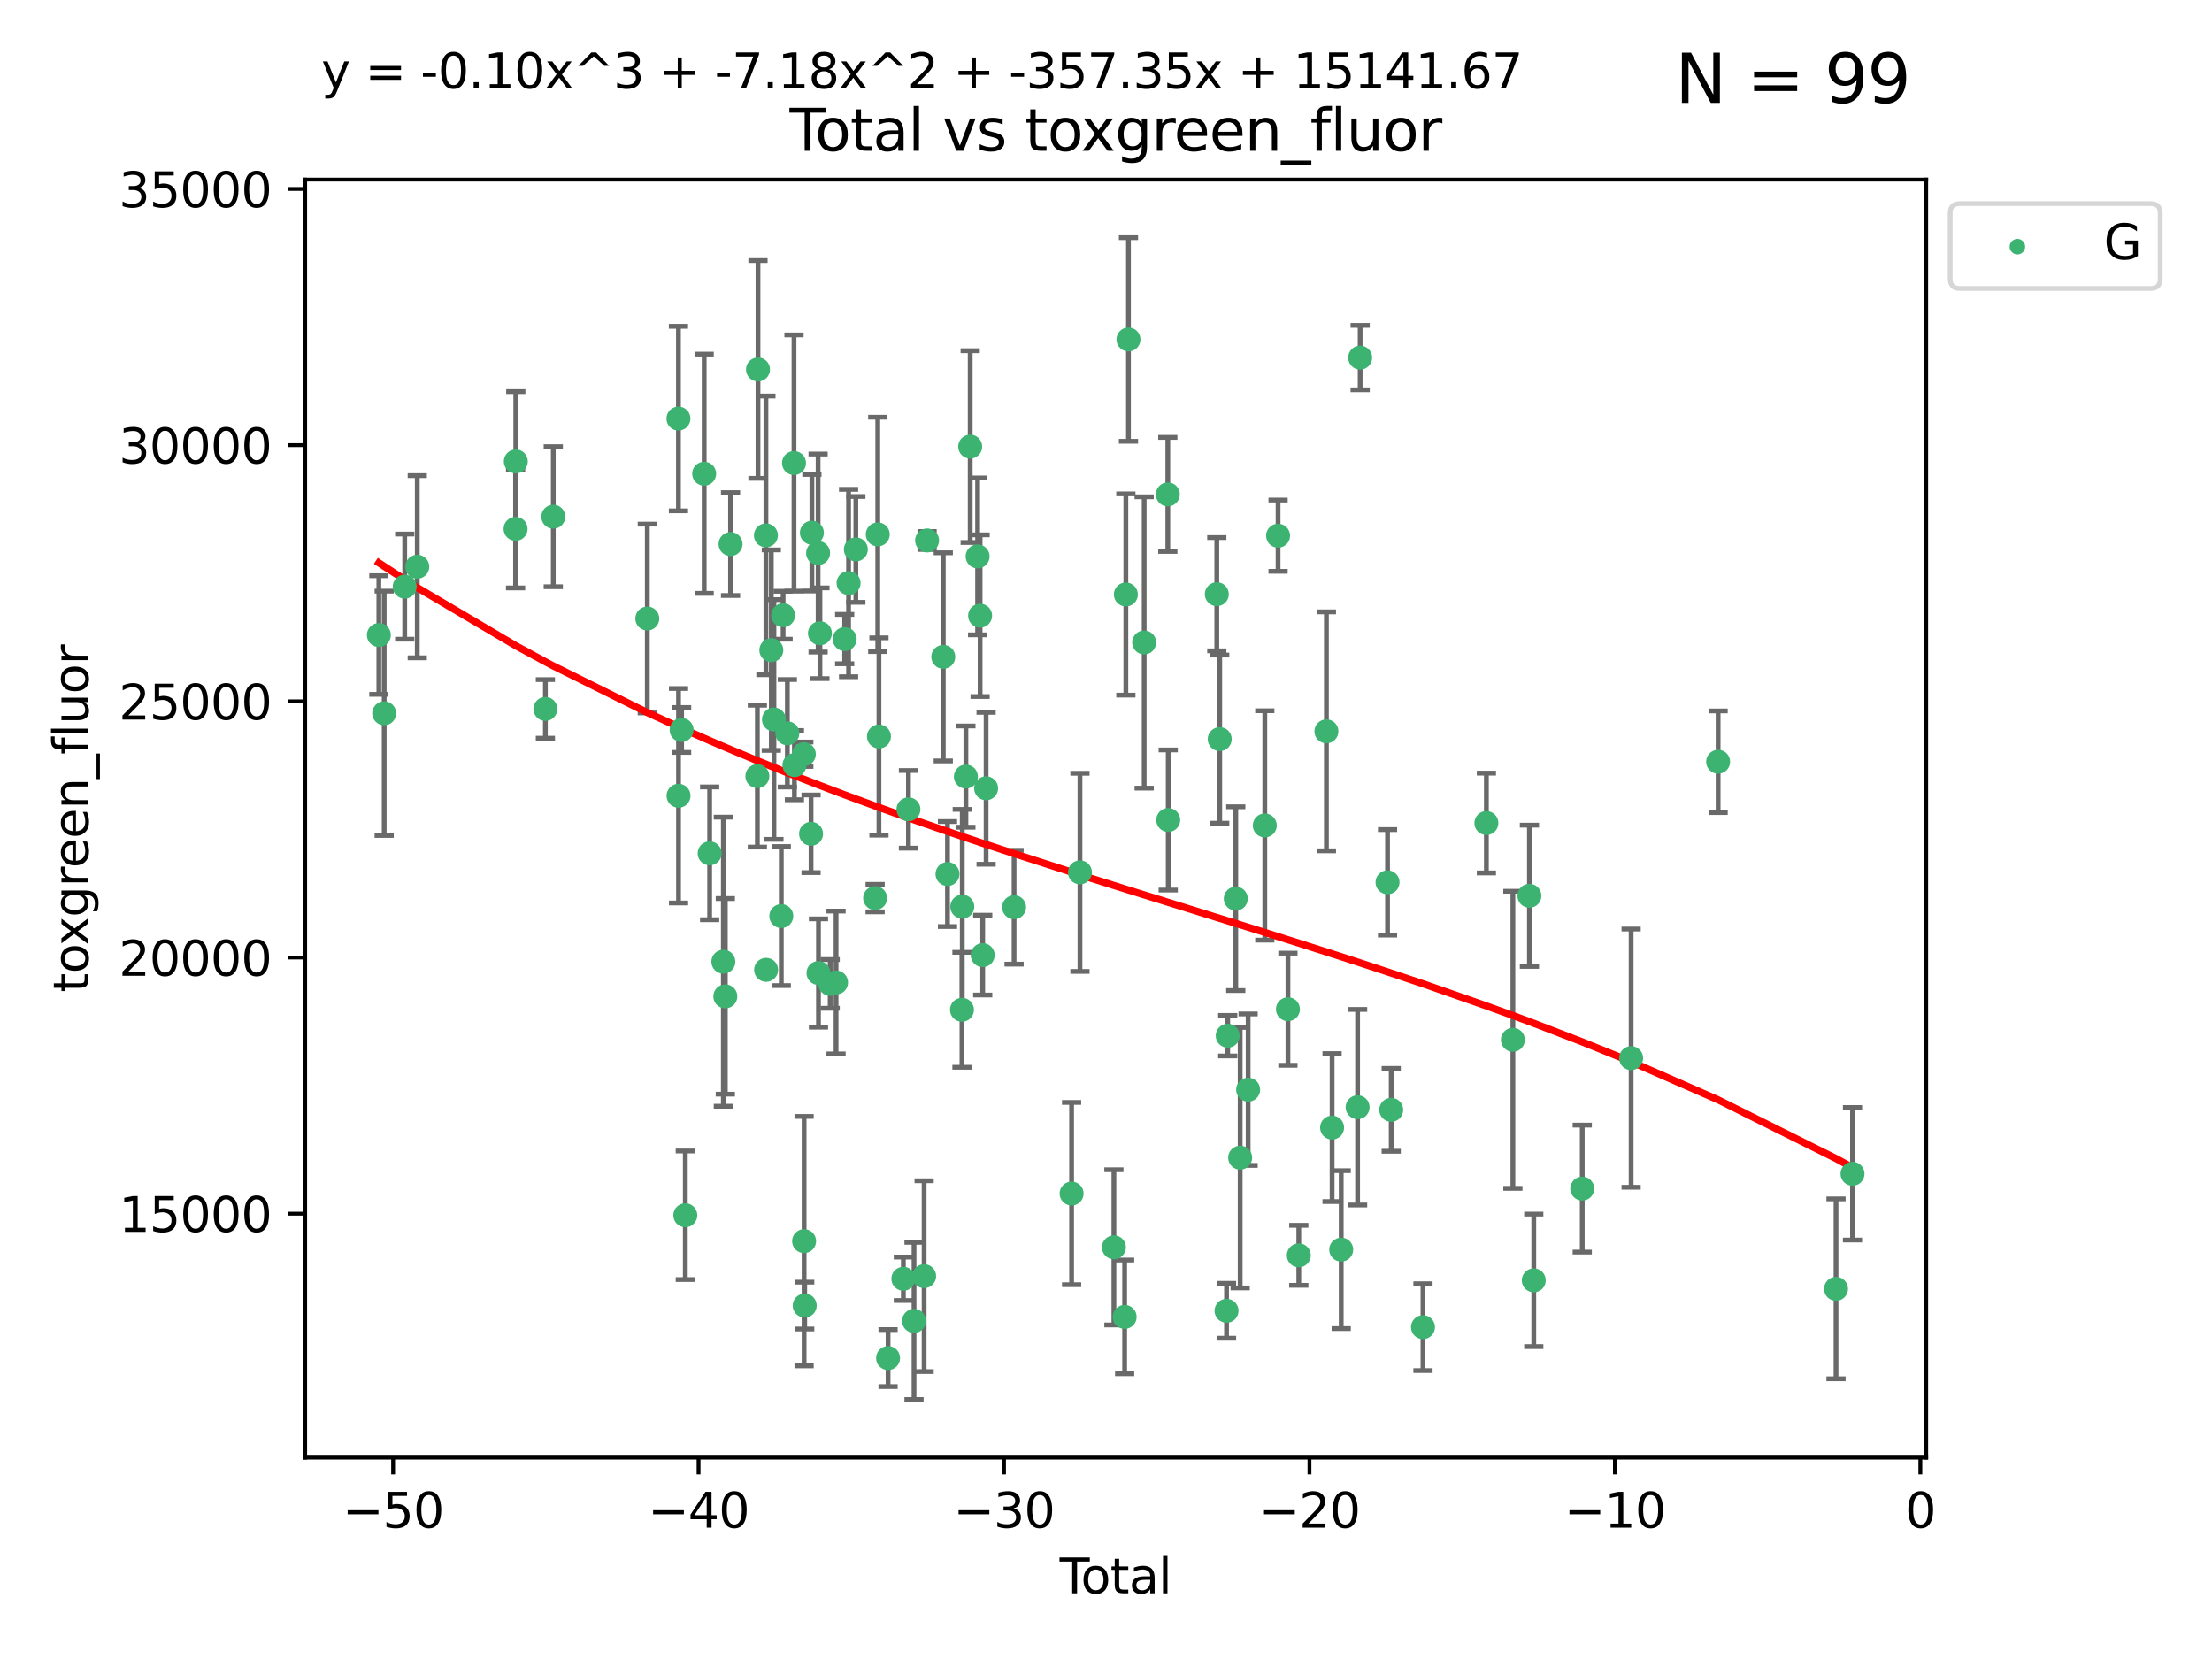 <?xml version="1.0" encoding="utf-8" standalone="no"?>
<!DOCTYPE svg PUBLIC "-//W3C//DTD SVG 1.1//EN"
  "http://www.w3.org/Graphics/SVG/1.1/DTD/svg11.dtd">
<svg xmlns:xlink="http://www.w3.org/1999/xlink" width="460.8pt" height="345.6pt" viewBox="0 0 460.8 345.6" xmlns="http://www.w3.org/2000/svg" version="1.1">
 <defs>
  <style type="text/css">*{stroke-linejoin: round; stroke-linecap: butt}</style>
 </defs>
 <g id="figure_1">
  <g id="patch_1">
   <path d="M 0 345.6 
L 460.8 345.6 
L 460.8 0 
L 0 0 
z
" style="fill: #ffffff"/>
  </g>
  <g id="axes_1">
   <g id="patch_2">
    <path d="M 63.571 303.64 
L 401.26 303.64 
L 401.26 37.411 
L 63.571 37.411 
z
" style="fill: #ffffff"/>
   </g>
   <g id="PathCollection_1">
    <defs>
     <path id="mb158dfc003" d="M 0 1.118 
C 0.297 1.118 0.581 1 0.791 0.791 
C 1 0.581 1.118 0.297 1.118 0 
C 1.118 -0.297 1 -0.581 0.791 -0.791 
C 0.581 -1 0.297 -1.118 0 -1.118 
C -0.297 -1.118 -0.581 -1 -0.791 -0.791 
C -1 -0.581 -1.118 -0.297 -1.118 0 
C -1.118 0.297 -1 0.581 -0.791 0.791 
C -0.581 1 -0.297 1.118 0 1.118 
z
" style="stroke: #3cb371"/>
    </defs>
    <g clip-path="url(#p99f87006dd)">
     <use xlink:href="#mb158dfc003" x="78.921" y="132.291" style="fill: #3cb371; stroke: #3cb371"/>
     <use xlink:href="#mb158dfc003" x="80.032" y="148.589" style="fill: #3cb371; stroke: #3cb371"/>
     <use xlink:href="#mb158dfc003" x="84.308" y="122.205" style="fill: #3cb371; stroke: #3cb371"/>
     <use xlink:href="#mb158dfc003" x="86.925" y="118.06" style="fill: #3cb371; stroke: #3cb371"/>
     <use xlink:href="#mb158dfc003" x="107.401" y="110.173" style="fill: #3cb371; stroke: #3cb371"/>
     <use xlink:href="#mb158dfc003" x="107.45" y="96.122" style="fill: #3cb371; stroke: #3cb371"/>
     <use xlink:href="#mb158dfc003" x="113.612" y="147.682" style="fill: #3cb371; stroke: #3cb371"/>
     <use xlink:href="#mb158dfc003" x="115.259" y="107.64" style="fill: #3cb371; stroke: #3cb371"/>
     <use xlink:href="#mb158dfc003" x="134.846" y="128.851" style="fill: #3cb371; stroke: #3cb371"/>
     <use xlink:href="#mb158dfc003" x="141.332" y="87.197" style="fill: #3cb371; stroke: #3cb371"/>
     <use xlink:href="#mb158dfc003" x="141.35" y="165.771" style="fill: #3cb371; stroke: #3cb371"/>
     <use xlink:href="#mb158dfc003" x="141.993" y="152.066" style="fill: #3cb371; stroke: #3cb371"/>
     <use xlink:href="#mb158dfc003" x="142.761" y="253.164" style="fill: #3cb371; stroke: #3cb371"/>
     <use xlink:href="#mb158dfc003" x="146.692" y="98.688" style="fill: #3cb371; stroke: #3cb371"/>
     <use xlink:href="#mb158dfc003" x="147.832" y="177.765" style="fill: #3cb371; stroke: #3cb371"/>
     <use xlink:href="#mb158dfc003" x="150.687" y="200.337" style="fill: #3cb371; stroke: #3cb371"/>
     <use xlink:href="#mb158dfc003" x="151.098" y="207.56" style="fill: #3cb371; stroke: #3cb371"/>
     <use xlink:href="#mb158dfc003" x="152.188" y="113.337" style="fill: #3cb371; stroke: #3cb371"/>
     <use xlink:href="#mb158dfc003" x="157.772" y="161.683" style="fill: #3cb371; stroke: #3cb371"/>
     <use xlink:href="#mb158dfc003" x="157.902" y="76.97" style="fill: #3cb371; stroke: #3cb371"/>
     <use xlink:href="#mb158dfc003" x="159.553" y="111.528" style="fill: #3cb371; stroke: #3cb371"/>
     <use xlink:href="#mb158dfc003" x="159.594" y="202.031" style="fill: #3cb371; stroke: #3cb371"/>
     <use xlink:href="#mb158dfc003" x="160.679" y="135.439" style="fill: #3cb371; stroke: #3cb371"/>
     <use xlink:href="#mb158dfc003" x="161.225" y="149.882" style="fill: #3cb371; stroke: #3cb371"/>
     <use xlink:href="#mb158dfc003" x="162.757" y="190.834" style="fill: #3cb371; stroke: #3cb371"/>
     <use xlink:href="#mb158dfc003" x="163.135" y="128.164" style="fill: #3cb371; stroke: #3cb371"/>
     <use xlink:href="#mb158dfc003" x="164.018" y="152.759" style="fill: #3cb371; stroke: #3cb371"/>
     <use xlink:href="#mb158dfc003" x="165.404" y="96.462" style="fill: #3cb371; stroke: #3cb371"/>
     <use xlink:href="#mb158dfc003" x="165.49" y="159.395" style="fill: #3cb371; stroke: #3cb371"/>
     <use xlink:href="#mb158dfc003" x="167.452" y="157.12" style="fill: #3cb371; stroke: #3cb371"/>
     <use xlink:href="#mb158dfc003" x="167.509" y="258.552" style="fill: #3cb371; stroke: #3cb371"/>
     <use xlink:href="#mb158dfc003" x="167.635" y="271.977" style="fill: #3cb371; stroke: #3cb371"/>
     <use xlink:href="#mb158dfc003" x="168.958" y="173.696" style="fill: #3cb371; stroke: #3cb371"/>
     <use xlink:href="#mb158dfc003" x="169.133" y="110.976" style="fill: #3cb371; stroke: #3cb371"/>
     <use xlink:href="#mb158dfc003" x="170.424" y="115.211" style="fill: #3cb371; stroke: #3cb371"/>
     <use xlink:href="#mb158dfc003" x="170.502" y="202.696" style="fill: #3cb371; stroke: #3cb371"/>
     <use xlink:href="#mb158dfc003" x="170.806" y="131.919" style="fill: #3cb371; stroke: #3cb371"/>
     <use xlink:href="#mb158dfc003" x="172.94" y="204.965" style="fill: #3cb371; stroke: #3cb371"/>
     <use xlink:href="#mb158dfc003" x="174.165" y="204.667" style="fill: #3cb371; stroke: #3cb371"/>
     <use xlink:href="#mb158dfc003" x="175.958" y="133.135" style="fill: #3cb371; stroke: #3cb371"/>
     <use xlink:href="#mb158dfc003" x="176.774" y="121.458" style="fill: #3cb371; stroke: #3cb371"/>
     <use xlink:href="#mb158dfc003" x="178.287" y="114.455" style="fill: #3cb371; stroke: #3cb371"/>
     <use xlink:href="#mb158dfc003" x="182.304" y="187.09" style="fill: #3cb371; stroke: #3cb371"/>
     <use xlink:href="#mb158dfc003" x="182.852" y="111.326" style="fill: #3cb371; stroke: #3cb371"/>
     <use xlink:href="#mb158dfc003" x="183.102" y="153.427" style="fill: #3cb371; stroke: #3cb371"/>
     <use xlink:href="#mb158dfc003" x="185" y="282.91" style="fill: #3cb371; stroke: #3cb371"/>
     <use xlink:href="#mb158dfc003" x="188.185" y="266.394" style="fill: #3cb371; stroke: #3cb371"/>
     <use xlink:href="#mb158dfc003" x="189.243" y="168.602" style="fill: #3cb371; stroke: #3cb371"/>
     <use xlink:href="#mb158dfc003" x="190.407" y="275.172" style="fill: #3cb371; stroke: #3cb371"/>
     <use xlink:href="#mb158dfc003" x="192.511" y="265.85" style="fill: #3cb371; stroke: #3cb371"/>
     <use xlink:href="#mb158dfc003" x="193.128" y="112.589" style="fill: #3cb371; stroke: #3cb371"/>
     <use xlink:href="#mb158dfc003" x="196.502" y="136.835" style="fill: #3cb371; stroke: #3cb371"/>
     <use xlink:href="#mb158dfc003" x="197.378" y="182.076" style="fill: #3cb371; stroke: #3cb371"/>
     <use xlink:href="#mb158dfc003" x="200.393" y="210.357" style="fill: #3cb371; stroke: #3cb371"/>
     <use xlink:href="#mb158dfc003" x="200.458" y="188.874" style="fill: #3cb371; stroke: #3cb371"/>
     <use xlink:href="#mb158dfc003" x="201.21" y="161.779" style="fill: #3cb371; stroke: #3cb371"/>
     <use xlink:href="#mb158dfc003" x="202.107" y="93.038" style="fill: #3cb371; stroke: #3cb371"/>
     <use xlink:href="#mb158dfc003" x="203.653" y="115.908" style="fill: #3cb371; stroke: #3cb371"/>
     <use xlink:href="#mb158dfc003" x="204.172" y="128.26" style="fill: #3cb371; stroke: #3cb371"/>
     <use xlink:href="#mb158dfc003" x="204.715" y="198.971" style="fill: #3cb371; stroke: #3cb371"/>
     <use xlink:href="#mb158dfc003" x="205.422" y="164.215" style="fill: #3cb371; stroke: #3cb371"/>
     <use xlink:href="#mb158dfc003" x="211.25" y="188.993" style="fill: #3cb371; stroke: #3cb371"/>
     <use xlink:href="#mb158dfc003" x="223.233" y="248.64" style="fill: #3cb371; stroke: #3cb371"/>
     <use xlink:href="#mb158dfc003" x="224.975" y="181.726" style="fill: #3cb371; stroke: #3cb371"/>
     <use xlink:href="#mb158dfc003" x="232.048" y="259.843" style="fill: #3cb371; stroke: #3cb371"/>
     <use xlink:href="#mb158dfc003" x="234.282" y="274.335" style="fill: #3cb371; stroke: #3cb371"/>
     <use xlink:href="#mb158dfc003" x="234.536" y="123.842" style="fill: #3cb371; stroke: #3cb371"/>
     <use xlink:href="#mb158dfc003" x="235.078" y="70.721" style="fill: #3cb371; stroke: #3cb371"/>
     <use xlink:href="#mb158dfc003" x="238.351" y="133.837" style="fill: #3cb371; stroke: #3cb371"/>
     <use xlink:href="#mb158dfc003" x="243.276" y="102.995" style="fill: #3cb371; stroke: #3cb371"/>
     <use xlink:href="#mb158dfc003" x="243.361" y="170.823" style="fill: #3cb371; stroke: #3cb371"/>
     <use xlink:href="#mb158dfc003" x="253.481" y="123.78" style="fill: #3cb371; stroke: #3cb371"/>
     <use xlink:href="#mb158dfc003" x="254.089" y="153.972" style="fill: #3cb371; stroke: #3cb371"/>
     <use xlink:href="#mb158dfc003" x="255.51" y="273.065" style="fill: #3cb371; stroke: #3cb371"/>
     <use xlink:href="#mb158dfc003" x="255.758" y="215.756" style="fill: #3cb371; stroke: #3cb371"/>
     <use xlink:href="#mb158dfc003" x="257.434" y="187.207" style="fill: #3cb371; stroke: #3cb371"/>
     <use xlink:href="#mb158dfc003" x="258.348" y="241.163" style="fill: #3cb371; stroke: #3cb371"/>
     <use xlink:href="#mb158dfc003" x="260.008" y="227" style="fill: #3cb371; stroke: #3cb371"/>
     <use xlink:href="#mb158dfc003" x="263.48" y="171.956" style="fill: #3cb371; stroke: #3cb371"/>
     <use xlink:href="#mb158dfc003" x="266.244" y="111.597" style="fill: #3cb371; stroke: #3cb371"/>
     <use xlink:href="#mb158dfc003" x="268.299" y="210.239" style="fill: #3cb371; stroke: #3cb371"/>
     <use xlink:href="#mb158dfc003" x="270.56" y="261.512" style="fill: #3cb371; stroke: #3cb371"/>
     <use xlink:href="#mb158dfc003" x="276.314" y="152.354" style="fill: #3cb371; stroke: #3cb371"/>
     <use xlink:href="#mb158dfc003" x="277.497" y="234.897" style="fill: #3cb371; stroke: #3cb371"/>
     <use xlink:href="#mb158dfc003" x="279.398" y="260.321" style="fill: #3cb371; stroke: #3cb371"/>
     <use xlink:href="#mb158dfc003" x="282.812" y="230.656" style="fill: #3cb371; stroke: #3cb371"/>
     <use xlink:href="#mb158dfc003" x="283.344" y="74.498" style="fill: #3cb371; stroke: #3cb371"/>
     <use xlink:href="#mb158dfc003" x="289.048" y="183.805" style="fill: #3cb371; stroke: #3cb371"/>
     <use xlink:href="#mb158dfc003" x="289.814" y="231.199" style="fill: #3cb371; stroke: #3cb371"/>
     <use xlink:href="#mb158dfc003" x="296.432" y="276.471" style="fill: #3cb371; stroke: #3cb371"/>
     <use xlink:href="#mb158dfc003" x="309.639" y="171.455" style="fill: #3cb371; stroke: #3cb371"/>
     <use xlink:href="#mb158dfc003" x="315.161" y="216.609" style="fill: #3cb371; stroke: #3cb371"/>
     <use xlink:href="#mb158dfc003" x="318.603" y="186.608" style="fill: #3cb371; stroke: #3cb371"/>
     <use xlink:href="#mb158dfc003" x="319.511" y="266.721" style="fill: #3cb371; stroke: #3cb371"/>
     <use xlink:href="#mb158dfc003" x="329.609" y="247.608" style="fill: #3cb371; stroke: #3cb371"/>
     <use xlink:href="#mb158dfc003" x="339.791" y="220.428" style="fill: #3cb371; stroke: #3cb371"/>
     <use xlink:href="#mb158dfc003" x="357.915" y="158.687" style="fill: #3cb371; stroke: #3cb371"/>
     <use xlink:href="#mb158dfc003" x="382.476" y="268.492" style="fill: #3cb371; stroke: #3cb371"/>
     <use xlink:href="#mb158dfc003" x="385.911" y="244.52" style="fill: #3cb371; stroke: #3cb371"/>
    </g>
   </g>
   <g id="matplotlib.axis_1">
    <g id="xtick_1">
     <g id="line2d_1">
      <defs>
       <path id="m3be6dc74b6" d="M 0 0 
L 0 3.5 
" style="stroke: #000000; stroke-width: 0.8"/>
      </defs>
      <g>
       <use xlink:href="#m3be6dc74b6" x="81.892" y="303.64" style="stroke: #000000; stroke-width: 0.8"/>
      </g>
     </g>
     <g id="text_1">
      <!-- −50 -->
      <g transform="translate(71.339 318.238)scale(0.1 -0.1)">
       <defs>
        <path id="DejaVuSans-2212" d="M 678 2272 
L 4684 2272 
L 4684 1741 
L 678 1741 
L 678 2272 
z
" transform="scale(0.016)"/>
        <path id="DejaVuSans-35" d="M 691 4666 
L 3169 4666 
L 3169 4134 
L 1269 4134 
L 1269 2991 
Q 1406 3038 1543 3061 
Q 1681 3084 1819 3084 
Q 2600 3084 3056 2656 
Q 3513 2228 3513 1497 
Q 3513 744 3044 326 
Q 2575 -91 1722 -91 
Q 1428 -91 1123 -41 
Q 819 9 494 109 
L 494 744 
Q 775 591 1075 516 
Q 1375 441 1709 441 
Q 2250 441 2565 725 
Q 2881 1009 2881 1497 
Q 2881 1984 2565 2268 
Q 2250 2553 1709 2553 
Q 1456 2553 1204 2497 
Q 953 2441 691 2322 
L 691 4666 
z
" transform="scale(0.016)"/>
        <path id="DejaVuSans-30" d="M 2034 4250 
Q 1547 4250 1301 3770 
Q 1056 3291 1056 2328 
Q 1056 1369 1301 889 
Q 1547 409 2034 409 
Q 2525 409 2770 889 
Q 3016 1369 3016 2328 
Q 3016 3291 2770 3770 
Q 2525 4250 2034 4250 
z
M 2034 4750 
Q 2819 4750 3233 4129 
Q 3647 3509 3647 2328 
Q 3647 1150 3233 529 
Q 2819 -91 2034 -91 
Q 1250 -91 836 529 
Q 422 1150 422 2328 
Q 422 3509 836 4129 
Q 1250 4750 2034 4750 
z
" transform="scale(0.016)"/>
       </defs>
       <use xlink:href="#DejaVuSans-2212"/>
       <use xlink:href="#DejaVuSans-35" x="83.789"/>
       <use xlink:href="#DejaVuSans-30" x="147.412"/>
      </g>
     </g>
    </g>
    <g id="xtick_2">
     <g id="line2d_2">
      <g>
       <use xlink:href="#m3be6dc74b6" x="145.522" y="303.64" style="stroke: #000000; stroke-width: 0.8"/>
      </g>
     </g>
     <g id="text_2">
      <!-- −40 -->
      <g transform="translate(134.97 318.238)scale(0.1 -0.1)">
       <defs>
        <path id="DejaVuSans-34" d="M 2419 4116 
L 825 1625 
L 2419 1625 
L 2419 4116 
z
M 2253 4666 
L 3047 4666 
L 3047 1625 
L 3713 1625 
L 3713 1100 
L 3047 1100 
L 3047 0 
L 2419 0 
L 2419 1100 
L 313 1100 
L 313 1709 
L 2253 4666 
z
" transform="scale(0.016)"/>
       </defs>
       <use xlink:href="#DejaVuSans-2212"/>
       <use xlink:href="#DejaVuSans-34" x="83.789"/>
       <use xlink:href="#DejaVuSans-30" x="147.412"/>
      </g>
     </g>
    </g>
    <g id="xtick_3">
     <g id="line2d_3">
      <g>
       <use xlink:href="#m3be6dc74b6" x="209.153" y="303.64" style="stroke: #000000; stroke-width: 0.8"/>
      </g>
     </g>
     <g id="text_3">
      <!-- −30 -->
      <g transform="translate(198.601 318.238)scale(0.1 -0.1)">
       <defs>
        <path id="DejaVuSans-33" d="M 2597 2516 
Q 3050 2419 3304 2112 
Q 3559 1806 3559 1356 
Q 3559 666 3084 287 
Q 2609 -91 1734 -91 
Q 1441 -91 1130 -33 
Q 819 25 488 141 
L 488 750 
Q 750 597 1062 519 
Q 1375 441 1716 441 
Q 2309 441 2620 675 
Q 2931 909 2931 1356 
Q 2931 1769 2642 2001 
Q 2353 2234 1838 2234 
L 1294 2234 
L 1294 2753 
L 1863 2753 
Q 2328 2753 2575 2939 
Q 2822 3125 2822 3475 
Q 2822 3834 2567 4026 
Q 2313 4219 1838 4219 
Q 1578 4219 1281 4162 
Q 984 4106 628 3988 
L 628 4550 
Q 988 4650 1302 4700 
Q 1616 4750 1894 4750 
Q 2613 4750 3031 4423 
Q 3450 4097 3450 3541 
Q 3450 3153 3228 2886 
Q 3006 2619 2597 2516 
z
" transform="scale(0.016)"/>
       </defs>
       <use xlink:href="#DejaVuSans-2212"/>
       <use xlink:href="#DejaVuSans-33" x="83.789"/>
       <use xlink:href="#DejaVuSans-30" x="147.412"/>
      </g>
     </g>
    </g>
    <g id="xtick_4">
     <g id="line2d_4">
      <g>
       <use xlink:href="#m3be6dc74b6" x="272.784" y="303.64" style="stroke: #000000; stroke-width: 0.8"/>
      </g>
     </g>
     <g id="text_4">
      <!-- −20 -->
      <g transform="translate(262.232 318.238)scale(0.1 -0.1)">
       <defs>
        <path id="DejaVuSans-32" d="M 1228 531 
L 3431 531 
L 3431 0 
L 469 0 
L 469 531 
Q 828 903 1448 1529 
Q 2069 2156 2228 2338 
Q 2531 2678 2651 2914 
Q 2772 3150 2772 3378 
Q 2772 3750 2511 3984 
Q 2250 4219 1831 4219 
Q 1534 4219 1204 4116 
Q 875 4013 500 3803 
L 500 4441 
Q 881 4594 1212 4672 
Q 1544 4750 1819 4750 
Q 2544 4750 2975 4387 
Q 3406 4025 3406 3419 
Q 3406 3131 3298 2873 
Q 3191 2616 2906 2266 
Q 2828 2175 2409 1742 
Q 1991 1309 1228 531 
z
" transform="scale(0.016)"/>
       </defs>
       <use xlink:href="#DejaVuSans-2212"/>
       <use xlink:href="#DejaVuSans-32" x="83.789"/>
       <use xlink:href="#DejaVuSans-30" x="147.412"/>
      </g>
     </g>
    </g>
    <g id="xtick_5">
     <g id="line2d_5">
      <g>
       <use xlink:href="#m3be6dc74b6" x="336.415" y="303.64" style="stroke: #000000; stroke-width: 0.8"/>
      </g>
     </g>
     <g id="text_5">
      <!-- −10 -->
      <g transform="translate(325.862 318.238)scale(0.1 -0.1)">
       <defs>
        <path id="DejaVuSans-31" d="M 794 531 
L 1825 531 
L 1825 4091 
L 703 3866 
L 703 4441 
L 1819 4666 
L 2450 4666 
L 2450 531 
L 3481 531 
L 3481 0 
L 794 0 
L 794 531 
z
" transform="scale(0.016)"/>
       </defs>
       <use xlink:href="#DejaVuSans-2212"/>
       <use xlink:href="#DejaVuSans-31" x="83.789"/>
       <use xlink:href="#DejaVuSans-30" x="147.412"/>
      </g>
     </g>
    </g>
    <g id="xtick_6">
     <g id="line2d_6">
      <g>
       <use xlink:href="#m3be6dc74b6" x="400.046" y="303.64" style="stroke: #000000; stroke-width: 0.8"/>
      </g>
     </g>
     <g id="text_6">
      <!-- 0 -->
      <g transform="translate(396.864 318.238)scale(0.1 -0.1)">
       <use xlink:href="#DejaVuSans-30"/>
      </g>
     </g>
    </g>
    <g id="text_7">
     <!-- Total -->
     <g transform="translate(220.739 331.917)scale(0.1 -0.1)">
      <defs>
       <path id="DejaVuSans-54" d="M -19 4666 
L 3928 4666 
L 3928 4134 
L 2272 4134 
L 2272 0 
L 1638 0 
L 1638 4134 
L -19 4134 
L -19 4666 
z
" transform="scale(0.016)"/>
       <path id="DejaVuSans-6f" d="M 1959 3097 
Q 1497 3097 1228 2736 
Q 959 2375 959 1747 
Q 959 1119 1226 758 
Q 1494 397 1959 397 
Q 2419 397 2687 759 
Q 2956 1122 2956 1747 
Q 2956 2369 2687 2733 
Q 2419 3097 1959 3097 
z
M 1959 3584 
Q 2709 3584 3137 3096 
Q 3566 2609 3566 1747 
Q 3566 888 3137 398 
Q 2709 -91 1959 -91 
Q 1206 -91 779 398 
Q 353 888 353 1747 
Q 353 2609 779 3096 
Q 1206 3584 1959 3584 
z
" transform="scale(0.016)"/>
       <path id="DejaVuSans-74" d="M 1172 4494 
L 1172 3500 
L 2356 3500 
L 2356 3053 
L 1172 3053 
L 1172 1153 
Q 1172 725 1289 603 
Q 1406 481 1766 481 
L 2356 481 
L 2356 0 
L 1766 0 
Q 1100 0 847 248 
Q 594 497 594 1153 
L 594 3053 
L 172 3053 
L 172 3500 
L 594 3500 
L 594 4494 
L 1172 4494 
z
" transform="scale(0.016)"/>
       <path id="DejaVuSans-61" d="M 2194 1759 
Q 1497 1759 1228 1600 
Q 959 1441 959 1056 
Q 959 750 1161 570 
Q 1363 391 1709 391 
Q 2188 391 2477 730 
Q 2766 1069 2766 1631 
L 2766 1759 
L 2194 1759 
z
M 3341 1997 
L 3341 0 
L 2766 0 
L 2766 531 
Q 2569 213 2275 61 
Q 1981 -91 1556 -91 
Q 1019 -91 701 211 
Q 384 513 384 1019 
Q 384 1609 779 1909 
Q 1175 2209 1959 2209 
L 2766 2209 
L 2766 2266 
Q 2766 2663 2505 2880 
Q 2244 3097 1772 3097 
Q 1472 3097 1187 3025 
Q 903 2953 641 2809 
L 641 3341 
Q 956 3463 1253 3523 
Q 1550 3584 1831 3584 
Q 2591 3584 2966 3190 
Q 3341 2797 3341 1997 
z
" transform="scale(0.016)"/>
       <path id="DejaVuSans-6c" d="M 603 4863 
L 1178 4863 
L 1178 0 
L 603 0 
L 603 4863 
z
" transform="scale(0.016)"/>
      </defs>
      <use xlink:href="#DejaVuSans-54"/>
      <use xlink:href="#DejaVuSans-6f" x="44.084"/>
      <use xlink:href="#DejaVuSans-74" x="105.266"/>
      <use xlink:href="#DejaVuSans-61" x="144.475"/>
      <use xlink:href="#DejaVuSans-6c" x="205.754"/>
     </g>
    </g>
   </g>
   <g id="matplotlib.axis_2">
    <g id="ytick_1">
     <g id="line2d_7">
      <defs>
       <path id="m9893e70f0f" d="M 0 0 
L -3.5 0 
" style="stroke: #000000; stroke-width: 0.8"/>
      </defs>
      <g>
       <use xlink:href="#m9893e70f0f" x="63.571" y="252.829" style="stroke: #000000; stroke-width: 0.8"/>
      </g>
     </g>
     <g id="text_8">
      <!-- 15000 -->
      <g transform="translate(24.759 256.628)scale(0.1 -0.1)">
       <use xlink:href="#DejaVuSans-31"/>
       <use xlink:href="#DejaVuSans-35" x="63.623"/>
       <use xlink:href="#DejaVuSans-30" x="127.246"/>
       <use xlink:href="#DejaVuSans-30" x="190.869"/>
       <use xlink:href="#DejaVuSans-30" x="254.492"/>
      </g>
     </g>
    </g>
    <g id="ytick_2">
     <g id="line2d_8">
      <g>
       <use xlink:href="#m9893e70f0f" x="63.571" y="199.464" style="stroke: #000000; stroke-width: 0.8"/>
      </g>
     </g>
     <g id="text_9">
      <!-- 20000 -->
      <g transform="translate(24.759 203.263)scale(0.1 -0.1)">
       <use xlink:href="#DejaVuSans-32"/>
       <use xlink:href="#DejaVuSans-30" x="63.623"/>
       <use xlink:href="#DejaVuSans-30" x="127.246"/>
       <use xlink:href="#DejaVuSans-30" x="190.869"/>
       <use xlink:href="#DejaVuSans-30" x="254.492"/>
      </g>
     </g>
    </g>
    <g id="ytick_3">
     <g id="line2d_9">
      <g>
       <use xlink:href="#m9893e70f0f" x="63.571" y="146.098" style="stroke: #000000; stroke-width: 0.8"/>
      </g>
     </g>
     <g id="text_10">
      <!-- 25000 -->
      <g transform="translate(24.759 149.897)scale(0.1 -0.1)">
       <use xlink:href="#DejaVuSans-32"/>
       <use xlink:href="#DejaVuSans-35" x="63.623"/>
       <use xlink:href="#DejaVuSans-30" x="127.246"/>
       <use xlink:href="#DejaVuSans-30" x="190.869"/>
       <use xlink:href="#DejaVuSans-30" x="254.492"/>
      </g>
     </g>
    </g>
    <g id="ytick_4">
     <g id="line2d_10">
      <g>
       <use xlink:href="#m9893e70f0f" x="63.571" y="92.733" style="stroke: #000000; stroke-width: 0.8"/>
      </g>
     </g>
     <g id="text_11">
      <!-- 30000 -->
      <g transform="translate(24.759 96.532)scale(0.1 -0.1)">
       <use xlink:href="#DejaVuSans-33"/>
       <use xlink:href="#DejaVuSans-30" x="63.623"/>
       <use xlink:href="#DejaVuSans-30" x="127.246"/>
       <use xlink:href="#DejaVuSans-30" x="190.869"/>
       <use xlink:href="#DejaVuSans-30" x="254.492"/>
      </g>
     </g>
    </g>
    <g id="ytick_5">
     <g id="line2d_11">
      <g>
       <use xlink:href="#m9893e70f0f" x="63.571" y="39.367" style="stroke: #000000; stroke-width: 0.8"/>
      </g>
     </g>
     <g id="text_12">
      <!-- 35000 -->
      <g transform="translate(24.759 43.166)scale(0.1 -0.1)">
       <use xlink:href="#DejaVuSans-33"/>
       <use xlink:href="#DejaVuSans-35" x="63.623"/>
       <use xlink:href="#DejaVuSans-30" x="127.246"/>
       <use xlink:href="#DejaVuSans-30" x="190.869"/>
       <use xlink:href="#DejaVuSans-30" x="254.492"/>
      </g>
     </g>
    </g>
    <g id="text_13">
     <!-- toxgreen_fluor -->
     <g transform="translate(18.401 206.72)rotate(-90)scale(0.1 -0.1)">
      <defs>
       <path id="DejaVuSans-78" d="M 3513 3500 
L 2247 1797 
L 3578 0 
L 2900 0 
L 1881 1375 
L 863 0 
L 184 0 
L 1544 1831 
L 300 3500 
L 978 3500 
L 1906 2253 
L 2834 3500 
L 3513 3500 
z
" transform="scale(0.016)"/>
       <path id="DejaVuSans-67" d="M 2906 1791 
Q 2906 2416 2648 2759 
Q 2391 3103 1925 3103 
Q 1463 3103 1205 2759 
Q 947 2416 947 1791 
Q 947 1169 1205 825 
Q 1463 481 1925 481 
Q 2391 481 2648 825 
Q 2906 1169 2906 1791 
z
M 3481 434 
Q 3481 -459 3084 -895 
Q 2688 -1331 1869 -1331 
Q 1566 -1331 1297 -1286 
Q 1028 -1241 775 -1147 
L 775 -588 
Q 1028 -725 1275 -790 
Q 1522 -856 1778 -856 
Q 2344 -856 2625 -561 
Q 2906 -266 2906 331 
L 2906 616 
Q 2728 306 2450 153 
Q 2172 0 1784 0 
Q 1141 0 747 490 
Q 353 981 353 1791 
Q 353 2603 747 3093 
Q 1141 3584 1784 3584 
Q 2172 3584 2450 3431 
Q 2728 3278 2906 2969 
L 2906 3500 
L 3481 3500 
L 3481 434 
z
" transform="scale(0.016)"/>
       <path id="DejaVuSans-72" d="M 2631 2963 
Q 2534 3019 2420 3045 
Q 2306 3072 2169 3072 
Q 1681 3072 1420 2755 
Q 1159 2438 1159 1844 
L 1159 0 
L 581 0 
L 581 3500 
L 1159 3500 
L 1159 2956 
Q 1341 3275 1631 3429 
Q 1922 3584 2338 3584 
Q 2397 3584 2469 3576 
Q 2541 3569 2628 3553 
L 2631 2963 
z
" transform="scale(0.016)"/>
       <path id="DejaVuSans-65" d="M 3597 1894 
L 3597 1613 
L 953 1613 
Q 991 1019 1311 708 
Q 1631 397 2203 397 
Q 2534 397 2845 478 
Q 3156 559 3463 722 
L 3463 178 
Q 3153 47 2828 -22 
Q 2503 -91 2169 -91 
Q 1331 -91 842 396 
Q 353 884 353 1716 
Q 353 2575 817 3079 
Q 1281 3584 2069 3584 
Q 2775 3584 3186 3129 
Q 3597 2675 3597 1894 
z
M 3022 2063 
Q 3016 2534 2758 2815 
Q 2500 3097 2075 3097 
Q 1594 3097 1305 2825 
Q 1016 2553 972 2059 
L 3022 2063 
z
" transform="scale(0.016)"/>
       <path id="DejaVuSans-6e" d="M 3513 2113 
L 3513 0 
L 2938 0 
L 2938 2094 
Q 2938 2591 2744 2837 
Q 2550 3084 2163 3084 
Q 1697 3084 1428 2787 
Q 1159 2491 1159 1978 
L 1159 0 
L 581 0 
L 581 3500 
L 1159 3500 
L 1159 2956 
Q 1366 3272 1645 3428 
Q 1925 3584 2291 3584 
Q 2894 3584 3203 3211 
Q 3513 2838 3513 2113 
z
" transform="scale(0.016)"/>
       <path id="DejaVuSans-5f" d="M 3263 -1063 
L 3263 -1509 
L -63 -1509 
L -63 -1063 
L 3263 -1063 
z
" transform="scale(0.016)"/>
       <path id="DejaVuSans-66" d="M 2375 4863 
L 2375 4384 
L 1825 4384 
Q 1516 4384 1395 4259 
Q 1275 4134 1275 3809 
L 1275 3500 
L 2222 3500 
L 2222 3053 
L 1275 3053 
L 1275 0 
L 697 0 
L 697 3053 
L 147 3053 
L 147 3500 
L 697 3500 
L 697 3744 
Q 697 4328 969 4595 
Q 1241 4863 1831 4863 
L 2375 4863 
z
" transform="scale(0.016)"/>
       <path id="DejaVuSans-75" d="M 544 1381 
L 544 3500 
L 1119 3500 
L 1119 1403 
Q 1119 906 1312 657 
Q 1506 409 1894 409 
Q 2359 409 2629 706 
Q 2900 1003 2900 1516 
L 2900 3500 
L 3475 3500 
L 3475 0 
L 2900 0 
L 2900 538 
Q 2691 219 2414 64 
Q 2138 -91 1772 -91 
Q 1169 -91 856 284 
Q 544 659 544 1381 
z
M 1991 3584 
L 1991 3584 
z
" transform="scale(0.016)"/>
      </defs>
      <use xlink:href="#DejaVuSans-74"/>
      <use xlink:href="#DejaVuSans-6f" x="39.209"/>
      <use xlink:href="#DejaVuSans-78" x="97.266"/>
      <use xlink:href="#DejaVuSans-67" x="156.445"/>
      <use xlink:href="#DejaVuSans-72" x="219.922"/>
      <use xlink:href="#DejaVuSans-65" x="258.785"/>
      <use xlink:href="#DejaVuSans-65" x="320.309"/>
      <use xlink:href="#DejaVuSans-6e" x="381.832"/>
      <use xlink:href="#DejaVuSans-5f" x="445.211"/>
      <use xlink:href="#DejaVuSans-66" x="495.211"/>
      <use xlink:href="#DejaVuSans-6c" x="530.416"/>
      <use xlink:href="#DejaVuSans-75" x="558.199"/>
      <use xlink:href="#DejaVuSans-6f" x="621.578"/>
      <use xlink:href="#DejaVuSans-72" x="682.76"/>
     </g>
    </g>
   </g>
   <g id="LineCollection_1">
    <path d="M 78.921 144.651 
L 78.921 119.931 
" clip-path="url(#p99f87006dd)" style="fill: none; stroke: #696969"/>
    <path d="M 80.032 174.034 
L 80.032 123.143 
" clip-path="url(#p99f87006dd)" style="fill: none; stroke: #696969"/>
    <path d="M 84.308 133.157 
L 84.308 111.254 
" clip-path="url(#p99f87006dd)" style="fill: none; stroke: #696969"/>
    <path d="M 86.925 137.034 
L 86.925 99.086 
" clip-path="url(#p99f87006dd)" style="fill: none; stroke: #696969"/>
    <path d="M 107.401 122.476 
L 107.401 97.87 
" clip-path="url(#p99f87006dd)" style="fill: none; stroke: #696969"/>
    <path d="M 107.45 110.663 
L 107.45 81.58 
" clip-path="url(#p99f87006dd)" style="fill: none; stroke: #696969"/>
    <path d="M 113.612 153.785 
L 113.612 141.579 
" clip-path="url(#p99f87006dd)" style="fill: none; stroke: #696969"/>
    <path d="M 115.259 122.225 
L 115.259 93.056 
" clip-path="url(#p99f87006dd)" style="fill: none; stroke: #696969"/>
    <path d="M 134.846 148.52 
L 134.846 109.182 
" clip-path="url(#p99f87006dd)" style="fill: none; stroke: #696969"/>
    <path d="M 141.332 106.419 
L 141.332 67.975 
" clip-path="url(#p99f87006dd)" style="fill: none; stroke: #696969"/>
    <path d="M 141.35 188.108 
L 141.35 143.434 
" clip-path="url(#p99f87006dd)" style="fill: none; stroke: #696969"/>
    <path d="M 141.993 156.737 
L 141.993 147.396 
" clip-path="url(#p99f87006dd)" style="fill: none; stroke: #696969"/>
    <path d="M 142.761 266.555 
L 142.761 239.773 
" clip-path="url(#p99f87006dd)" style="fill: none; stroke: #696969"/>
    <path d="M 146.692 123.606 
L 146.692 73.771 
" clip-path="url(#p99f87006dd)" style="fill: none; stroke: #696969"/>
    <path d="M 147.832 191.594 
L 147.832 163.936 
" clip-path="url(#p99f87006dd)" style="fill: none; stroke: #696969"/>
    <path d="M 150.687 230.449 
L 150.687 170.225 
" clip-path="url(#p99f87006dd)" style="fill: none; stroke: #696969"/>
    <path d="M 151.098 227.939 
L 151.098 187.182 
" clip-path="url(#p99f87006dd)" style="fill: none; stroke: #696969"/>
    <path d="M 152.188 124.055 
L 152.188 102.62 
" clip-path="url(#p99f87006dd)" style="fill: none; stroke: #696969"/>
    <path d="M 157.772 176.458 
L 157.772 146.907 
" clip-path="url(#p99f87006dd)" style="fill: none; stroke: #696969"/>
    <path d="M 157.902 99.653 
L 157.902 54.286 
" clip-path="url(#p99f87006dd)" style="fill: none; stroke: #696969"/>
    <path d="M 159.553 140.553 
L 159.553 82.503 
" clip-path="url(#p99f87006dd)" style="fill: none; stroke: #696969"/>
    <path d="M 159.594 202.829 
L 159.594 201.232 
" clip-path="url(#p99f87006dd)" style="fill: none; stroke: #696969"/>
    <path d="M 160.679 156.322 
L 160.679 114.557 
" clip-path="url(#p99f87006dd)" style="fill: none; stroke: #696969"/>
    <path d="M 161.225 174.851 
L 161.225 124.913 
" clip-path="url(#p99f87006dd)" style="fill: none; stroke: #696969"/>
    <path d="M 162.757 205.316 
L 162.757 176.352 
" clip-path="url(#p99f87006dd)" style="fill: none; stroke: #696969"/>
    <path d="M 163.135 133.158 
L 163.135 123.17 
" clip-path="url(#p99f87006dd)" style="fill: none; stroke: #696969"/>
    <path d="M 164.018 163.955 
L 164.018 141.562 
" clip-path="url(#p99f87006dd)" style="fill: none; stroke: #696969"/>
    <path d="M 165.404 123.148 
L 165.404 69.776 
" clip-path="url(#p99f87006dd)" style="fill: none; stroke: #696969"/>
    <path d="M 165.49 166.602 
L 165.49 152.187 
" clip-path="url(#p99f87006dd)" style="fill: none; stroke: #696969"/>
    <path d="M 167.452 159.657 
L 167.452 154.583 
" clip-path="url(#p99f87006dd)" style="fill: none; stroke: #696969"/>
    <path d="M 167.509 284.534 
L 167.509 232.569 
" clip-path="url(#p99f87006dd)" style="fill: none; stroke: #696969"/>
    <path d="M 167.635 276.858 
L 167.635 267.096 
" clip-path="url(#p99f87006dd)" style="fill: none; stroke: #696969"/>
    <path d="M 168.958 181.784 
L 168.958 165.609 
" clip-path="url(#p99f87006dd)" style="fill: none; stroke: #696969"/>
    <path d="M 169.133 123.112 
L 169.133 98.84 
" clip-path="url(#p99f87006dd)" style="fill: none; stroke: #696969"/>
    <path d="M 170.424 135.832 
L 170.424 94.591 
" clip-path="url(#p99f87006dd)" style="fill: none; stroke: #696969"/>
    <path d="M 170.502 213.972 
L 170.502 191.42 
" clip-path="url(#p99f87006dd)" style="fill: none; stroke: #696969"/>
    <path d="M 170.806 141.367 
L 170.806 122.472 
" clip-path="url(#p99f87006dd)" style="fill: none; stroke: #696969"/>
    <path d="M 172.94 210.039 
L 172.94 199.891 
" clip-path="url(#p99f87006dd)" style="fill: none; stroke: #696969"/>
    <path d="M 174.165 219.541 
L 174.165 189.794 
" clip-path="url(#p99f87006dd)" style="fill: none; stroke: #696969"/>
    <path d="M 175.958 138.276 
L 175.958 127.994 
" clip-path="url(#p99f87006dd)" style="fill: none; stroke: #696969"/>
    <path d="M 176.774 140.976 
L 176.774 101.94 
" clip-path="url(#p99f87006dd)" style="fill: none; stroke: #696969"/>
    <path d="M 178.287 125.479 
L 178.287 103.432 
" clip-path="url(#p99f87006dd)" style="fill: none; stroke: #696969"/>
    <path d="M 182.304 189.953 
L 182.304 184.227 
" clip-path="url(#p99f87006dd)" style="fill: none; stroke: #696969"/>
    <path d="M 182.852 135.731 
L 182.852 86.921 
" clip-path="url(#p99f87006dd)" style="fill: none; stroke: #696969"/>
    <path d="M 183.102 173.976 
L 183.102 132.879 
" clip-path="url(#p99f87006dd)" style="fill: none; stroke: #696969"/>
    <path d="M 185 288.845 
L 185 276.976 
" clip-path="url(#p99f87006dd)" style="fill: none; stroke: #696969"/>
    <path d="M 188.185 270.917 
L 188.185 261.871 
" clip-path="url(#p99f87006dd)" style="fill: none; stroke: #696969"/>
    <path d="M 189.243 176.69 
L 189.243 160.514 
" clip-path="url(#p99f87006dd)" style="fill: none; stroke: #696969"/>
    <path d="M 190.407 291.539 
L 190.407 258.805 
" clip-path="url(#p99f87006dd)" style="fill: none; stroke: #696969"/>
    <path d="M 192.511 285.723 
L 192.511 245.978 
" clip-path="url(#p99f87006dd)" style="fill: none; stroke: #696969"/>
    <path d="M 193.128 114.452 
L 193.128 110.727 
" clip-path="url(#p99f87006dd)" style="fill: none; stroke: #696969"/>
    <path d="M 196.502 158.516 
L 196.502 115.154 
" clip-path="url(#p99f87006dd)" style="fill: none; stroke: #696969"/>
    <path d="M 197.378 193.014 
L 197.378 171.138 
" clip-path="url(#p99f87006dd)" style="fill: none; stroke: #696969"/>
    <path d="M 200.393 222.329 
L 200.393 198.385 
" clip-path="url(#p99f87006dd)" style="fill: none; stroke: #696969"/>
    <path d="M 200.458 209.142 
L 200.458 168.606 
" clip-path="url(#p99f87006dd)" style="fill: none; stroke: #696969"/>
    <path d="M 201.21 172.326 
L 201.21 151.231 
" clip-path="url(#p99f87006dd)" style="fill: none; stroke: #696969"/>
    <path d="M 202.107 113.012 
L 202.107 73.063 
" clip-path="url(#p99f87006dd)" style="fill: none; stroke: #696969"/>
    <path d="M 203.653 132.248 
L 203.653 99.568 
" clip-path="url(#p99f87006dd)" style="fill: none; stroke: #696969"/>
    <path d="M 204.172 145.102 
L 204.172 111.419 
" clip-path="url(#p99f87006dd)" style="fill: none; stroke: #696969"/>
    <path d="M 204.715 207.282 
L 204.715 190.661 
" clip-path="url(#p99f87006dd)" style="fill: none; stroke: #696969"/>
    <path d="M 205.422 180.035 
L 205.422 148.395 
" clip-path="url(#p99f87006dd)" style="fill: none; stroke: #696969"/>
    <path d="M 211.25 200.849 
L 211.25 177.138 
" clip-path="url(#p99f87006dd)" style="fill: none; stroke: #696969"/>
    <path d="M 223.233 267.623 
L 223.233 229.657 
" clip-path="url(#p99f87006dd)" style="fill: none; stroke: #696969"/>
    <path d="M 224.975 202.364 
L 224.975 161.088 
" clip-path="url(#p99f87006dd)" style="fill: none; stroke: #696969"/>
    <path d="M 232.048 276.012 
L 232.048 243.673 
" clip-path="url(#p99f87006dd)" style="fill: none; stroke: #696969"/>
    <path d="M 234.282 286.182 
L 234.282 262.489 
" clip-path="url(#p99f87006dd)" style="fill: none; stroke: #696969"/>
    <path d="M 234.536 144.804 
L 234.536 102.879 
" clip-path="url(#p99f87006dd)" style="fill: none; stroke: #696969"/>
    <path d="M 235.078 91.93 
L 235.078 49.513 
" clip-path="url(#p99f87006dd)" style="fill: none; stroke: #696969"/>
    <path d="M 238.351 164.183 
L 238.351 103.492 
" clip-path="url(#p99f87006dd)" style="fill: none; stroke: #696969"/>
    <path d="M 243.276 114.876 
L 243.276 91.115 
" clip-path="url(#p99f87006dd)" style="fill: none; stroke: #696969"/>
    <path d="M 243.361 185.424 
L 243.361 156.221 
" clip-path="url(#p99f87006dd)" style="fill: none; stroke: #696969"/>
    <path d="M 253.481 135.576 
L 253.481 111.985 
" clip-path="url(#p99f87006dd)" style="fill: none; stroke: #696969"/>
    <path d="M 254.089 171.485 
L 254.089 136.46 
" clip-path="url(#p99f87006dd)" style="fill: none; stroke: #696969"/>
    <path d="M 255.51 278.778 
L 255.51 267.351 
" clip-path="url(#p99f87006dd)" style="fill: none; stroke: #696969"/>
    <path d="M 255.758 219.975 
L 255.758 211.537 
" clip-path="url(#p99f87006dd)" style="fill: none; stroke: #696969"/>
    <path d="M 257.434 206.348 
L 257.434 168.065 
" clip-path="url(#p99f87006dd)" style="fill: none; stroke: #696969"/>
    <path d="M 258.348 268.299 
L 258.348 214.027 
" clip-path="url(#p99f87006dd)" style="fill: none; stroke: #696969"/>
    <path d="M 260.008 242.774 
L 260.008 211.226 
" clip-path="url(#p99f87006dd)" style="fill: none; stroke: #696969"/>
    <path d="M 263.48 195.848 
L 263.48 148.065 
" clip-path="url(#p99f87006dd)" style="fill: none; stroke: #696969"/>
    <path d="M 266.244 119.018 
L 266.244 104.175 
" clip-path="url(#p99f87006dd)" style="fill: none; stroke: #696969"/>
    <path d="M 268.299 221.922 
L 268.299 198.557 
" clip-path="url(#p99f87006dd)" style="fill: none; stroke: #696969"/>
    <path d="M 270.56 267.765 
L 270.56 255.26 
" clip-path="url(#p99f87006dd)" style="fill: none; stroke: #696969"/>
    <path d="M 276.314 177.243 
L 276.314 127.465 
" clip-path="url(#p99f87006dd)" style="fill: none; stroke: #696969"/>
    <path d="M 277.497 250.306 
L 277.497 219.487 
" clip-path="url(#p99f87006dd)" style="fill: none; stroke: #696969"/>
    <path d="M 279.398 276.77 
L 279.398 243.872 
" clip-path="url(#p99f87006dd)" style="fill: none; stroke: #696969"/>
    <path d="M 282.812 251.025 
L 282.812 210.286 
" clip-path="url(#p99f87006dd)" style="fill: none; stroke: #696969"/>
    <path d="M 283.344 81.207 
L 283.344 67.79 
" clip-path="url(#p99f87006dd)" style="fill: none; stroke: #696969"/>
    <path d="M 289.048 194.792 
L 289.048 172.819 
" clip-path="url(#p99f87006dd)" style="fill: none; stroke: #696969"/>
    <path d="M 289.814 239.823 
L 289.814 222.574 
" clip-path="url(#p99f87006dd)" style="fill: none; stroke: #696969"/>
    <path d="M 296.432 285.514 
L 296.432 267.428 
" clip-path="url(#p99f87006dd)" style="fill: none; stroke: #696969"/>
    <path d="M 309.639 181.85 
L 309.639 161.06 
" clip-path="url(#p99f87006dd)" style="fill: none; stroke: #696969"/>
    <path d="M 315.161 247.555 
L 315.161 185.664 
" clip-path="url(#p99f87006dd)" style="fill: none; stroke: #696969"/>
    <path d="M 318.603 201.319 
L 318.603 171.897 
" clip-path="url(#p99f87006dd)" style="fill: none; stroke: #696969"/>
    <path d="M 319.511 280.523 
L 319.511 252.919 
" clip-path="url(#p99f87006dd)" style="fill: none; stroke: #696969"/>
    <path d="M 329.609 260.833 
L 329.609 234.383 
" clip-path="url(#p99f87006dd)" style="fill: none; stroke: #696969"/>
    <path d="M 339.791 247.327 
L 339.791 193.529 
" clip-path="url(#p99f87006dd)" style="fill: none; stroke: #696969"/>
    <path d="M 357.915 169.271 
L 357.915 148.103 
" clip-path="url(#p99f87006dd)" style="fill: none; stroke: #696969"/>
    <path d="M 382.476 287.234 
L 382.476 249.75 
" clip-path="url(#p99f87006dd)" style="fill: none; stroke: #696969"/>
    <path d="M 385.911 258.328 
L 385.911 230.713 
" clip-path="url(#p99f87006dd)" style="fill: none; stroke: #696969"/>
   </g>
   <g id="line2d_12">
    <defs>
     <path id="m931bd03a14" d="M 2 0 
L -2 -0 
" style="stroke: #696969"/>
    </defs>
    <g clip-path="url(#p99f87006dd)">
     <use xlink:href="#m931bd03a14" x="78.921" y="144.651" style="fill: #696969; stroke: #696969"/>
     <use xlink:href="#m931bd03a14" x="80.032" y="174.034" style="fill: #696969; stroke: #696969"/>
     <use xlink:href="#m931bd03a14" x="84.308" y="133.157" style="fill: #696969; stroke: #696969"/>
     <use xlink:href="#m931bd03a14" x="86.925" y="137.034" style="fill: #696969; stroke: #696969"/>
     <use xlink:href="#m931bd03a14" x="107.401" y="122.476" style="fill: #696969; stroke: #696969"/>
     <use xlink:href="#m931bd03a14" x="107.45" y="110.663" style="fill: #696969; stroke: #696969"/>
     <use xlink:href="#m931bd03a14" x="113.612" y="153.785" style="fill: #696969; stroke: #696969"/>
     <use xlink:href="#m931bd03a14" x="115.259" y="122.225" style="fill: #696969; stroke: #696969"/>
     <use xlink:href="#m931bd03a14" x="134.846" y="148.52" style="fill: #696969; stroke: #696969"/>
     <use xlink:href="#m931bd03a14" x="141.332" y="106.419" style="fill: #696969; stroke: #696969"/>
     <use xlink:href="#m931bd03a14" x="141.35" y="188.108" style="fill: #696969; stroke: #696969"/>
     <use xlink:href="#m931bd03a14" x="141.993" y="156.737" style="fill: #696969; stroke: #696969"/>
     <use xlink:href="#m931bd03a14" x="142.761" y="266.555" style="fill: #696969; stroke: #696969"/>
     <use xlink:href="#m931bd03a14" x="146.692" y="123.606" style="fill: #696969; stroke: #696969"/>
     <use xlink:href="#m931bd03a14" x="147.832" y="191.594" style="fill: #696969; stroke: #696969"/>
     <use xlink:href="#m931bd03a14" x="150.687" y="230.449" style="fill: #696969; stroke: #696969"/>
     <use xlink:href="#m931bd03a14" x="151.098" y="227.939" style="fill: #696969; stroke: #696969"/>
     <use xlink:href="#m931bd03a14" x="152.188" y="124.055" style="fill: #696969; stroke: #696969"/>
     <use xlink:href="#m931bd03a14" x="157.772" y="176.458" style="fill: #696969; stroke: #696969"/>
     <use xlink:href="#m931bd03a14" x="157.902" y="99.653" style="fill: #696969; stroke: #696969"/>
     <use xlink:href="#m931bd03a14" x="159.553" y="140.553" style="fill: #696969; stroke: #696969"/>
     <use xlink:href="#m931bd03a14" x="159.594" y="202.829" style="fill: #696969; stroke: #696969"/>
     <use xlink:href="#m931bd03a14" x="160.679" y="156.322" style="fill: #696969; stroke: #696969"/>
     <use xlink:href="#m931bd03a14" x="161.225" y="174.851" style="fill: #696969; stroke: #696969"/>
     <use xlink:href="#m931bd03a14" x="162.757" y="205.316" style="fill: #696969; stroke: #696969"/>
     <use xlink:href="#m931bd03a14" x="163.135" y="133.158" style="fill: #696969; stroke: #696969"/>
     <use xlink:href="#m931bd03a14" x="164.018" y="163.955" style="fill: #696969; stroke: #696969"/>
     <use xlink:href="#m931bd03a14" x="165.404" y="123.148" style="fill: #696969; stroke: #696969"/>
     <use xlink:href="#m931bd03a14" x="165.49" y="166.602" style="fill: #696969; stroke: #696969"/>
     <use xlink:href="#m931bd03a14" x="167.452" y="159.657" style="fill: #696969; stroke: #696969"/>
     <use xlink:href="#m931bd03a14" x="167.509" y="284.534" style="fill: #696969; stroke: #696969"/>
     <use xlink:href="#m931bd03a14" x="167.635" y="276.858" style="fill: #696969; stroke: #696969"/>
     <use xlink:href="#m931bd03a14" x="168.958" y="181.784" style="fill: #696969; stroke: #696969"/>
     <use xlink:href="#m931bd03a14" x="169.133" y="123.112" style="fill: #696969; stroke: #696969"/>
     <use xlink:href="#m931bd03a14" x="170.424" y="135.832" style="fill: #696969; stroke: #696969"/>
     <use xlink:href="#m931bd03a14" x="170.502" y="213.972" style="fill: #696969; stroke: #696969"/>
     <use xlink:href="#m931bd03a14" x="170.806" y="141.367" style="fill: #696969; stroke: #696969"/>
     <use xlink:href="#m931bd03a14" x="172.94" y="210.039" style="fill: #696969; stroke: #696969"/>
     <use xlink:href="#m931bd03a14" x="174.165" y="219.541" style="fill: #696969; stroke: #696969"/>
     <use xlink:href="#m931bd03a14" x="175.958" y="138.276" style="fill: #696969; stroke: #696969"/>
     <use xlink:href="#m931bd03a14" x="176.774" y="140.976" style="fill: #696969; stroke: #696969"/>
     <use xlink:href="#m931bd03a14" x="178.287" y="125.479" style="fill: #696969; stroke: #696969"/>
     <use xlink:href="#m931bd03a14" x="182.304" y="189.953" style="fill: #696969; stroke: #696969"/>
     <use xlink:href="#m931bd03a14" x="182.852" y="135.731" style="fill: #696969; stroke: #696969"/>
     <use xlink:href="#m931bd03a14" x="183.102" y="173.976" style="fill: #696969; stroke: #696969"/>
     <use xlink:href="#m931bd03a14" x="185" y="288.845" style="fill: #696969; stroke: #696969"/>
     <use xlink:href="#m931bd03a14" x="188.185" y="270.917" style="fill: #696969; stroke: #696969"/>
     <use xlink:href="#m931bd03a14" x="189.243" y="176.69" style="fill: #696969; stroke: #696969"/>
     <use xlink:href="#m931bd03a14" x="190.407" y="291.539" style="fill: #696969; stroke: #696969"/>
     <use xlink:href="#m931bd03a14" x="192.511" y="285.723" style="fill: #696969; stroke: #696969"/>
     <use xlink:href="#m931bd03a14" x="193.128" y="114.452" style="fill: #696969; stroke: #696969"/>
     <use xlink:href="#m931bd03a14" x="196.502" y="158.516" style="fill: #696969; stroke: #696969"/>
     <use xlink:href="#m931bd03a14" x="197.378" y="193.014" style="fill: #696969; stroke: #696969"/>
     <use xlink:href="#m931bd03a14" x="200.393" y="222.329" style="fill: #696969; stroke: #696969"/>
     <use xlink:href="#m931bd03a14" x="200.458" y="209.142" style="fill: #696969; stroke: #696969"/>
     <use xlink:href="#m931bd03a14" x="201.21" y="172.326" style="fill: #696969; stroke: #696969"/>
     <use xlink:href="#m931bd03a14" x="202.107" y="113.012" style="fill: #696969; stroke: #696969"/>
     <use xlink:href="#m931bd03a14" x="203.653" y="132.248" style="fill: #696969; stroke: #696969"/>
     <use xlink:href="#m931bd03a14" x="204.172" y="145.102" style="fill: #696969; stroke: #696969"/>
     <use xlink:href="#m931bd03a14" x="204.715" y="207.282" style="fill: #696969; stroke: #696969"/>
     <use xlink:href="#m931bd03a14" x="205.422" y="180.035" style="fill: #696969; stroke: #696969"/>
     <use xlink:href="#m931bd03a14" x="211.25" y="200.849" style="fill: #696969; stroke: #696969"/>
     <use xlink:href="#m931bd03a14" x="223.233" y="267.623" style="fill: #696969; stroke: #696969"/>
     <use xlink:href="#m931bd03a14" x="224.975" y="202.364" style="fill: #696969; stroke: #696969"/>
     <use xlink:href="#m931bd03a14" x="232.048" y="276.012" style="fill: #696969; stroke: #696969"/>
     <use xlink:href="#m931bd03a14" x="234.282" y="286.182" style="fill: #696969; stroke: #696969"/>
     <use xlink:href="#m931bd03a14" x="234.536" y="144.804" style="fill: #696969; stroke: #696969"/>
     <use xlink:href="#m931bd03a14" x="235.078" y="91.93" style="fill: #696969; stroke: #696969"/>
     <use xlink:href="#m931bd03a14" x="238.351" y="164.183" style="fill: #696969; stroke: #696969"/>
     <use xlink:href="#m931bd03a14" x="243.276" y="114.876" style="fill: #696969; stroke: #696969"/>
     <use xlink:href="#m931bd03a14" x="243.361" y="185.424" style="fill: #696969; stroke: #696969"/>
     <use xlink:href="#m931bd03a14" x="253.481" y="135.576" style="fill: #696969; stroke: #696969"/>
     <use xlink:href="#m931bd03a14" x="254.089" y="171.485" style="fill: #696969; stroke: #696969"/>
     <use xlink:href="#m931bd03a14" x="255.51" y="278.778" style="fill: #696969; stroke: #696969"/>
     <use xlink:href="#m931bd03a14" x="255.758" y="219.975" style="fill: #696969; stroke: #696969"/>
     <use xlink:href="#m931bd03a14" x="257.434" y="206.348" style="fill: #696969; stroke: #696969"/>
     <use xlink:href="#m931bd03a14" x="258.348" y="268.299" style="fill: #696969; stroke: #696969"/>
     <use xlink:href="#m931bd03a14" x="260.008" y="242.774" style="fill: #696969; stroke: #696969"/>
     <use xlink:href="#m931bd03a14" x="263.48" y="195.848" style="fill: #696969; stroke: #696969"/>
     <use xlink:href="#m931bd03a14" x="266.244" y="119.018" style="fill: #696969; stroke: #696969"/>
     <use xlink:href="#m931bd03a14" x="268.299" y="221.922" style="fill: #696969; stroke: #696969"/>
     <use xlink:href="#m931bd03a14" x="270.56" y="267.765" style="fill: #696969; stroke: #696969"/>
     <use xlink:href="#m931bd03a14" x="276.314" y="177.243" style="fill: #696969; stroke: #696969"/>
     <use xlink:href="#m931bd03a14" x="277.497" y="250.306" style="fill: #696969; stroke: #696969"/>
     <use xlink:href="#m931bd03a14" x="279.398" y="276.77" style="fill: #696969; stroke: #696969"/>
     <use xlink:href="#m931bd03a14" x="282.812" y="251.025" style="fill: #696969; stroke: #696969"/>
     <use xlink:href="#m931bd03a14" x="283.344" y="81.207" style="fill: #696969; stroke: #696969"/>
     <use xlink:href="#m931bd03a14" x="289.048" y="194.792" style="fill: #696969; stroke: #696969"/>
     <use xlink:href="#m931bd03a14" x="289.814" y="239.823" style="fill: #696969; stroke: #696969"/>
     <use xlink:href="#m931bd03a14" x="296.432" y="285.514" style="fill: #696969; stroke: #696969"/>
     <use xlink:href="#m931bd03a14" x="309.639" y="181.85" style="fill: #696969; stroke: #696969"/>
     <use xlink:href="#m931bd03a14" x="315.161" y="247.555" style="fill: #696969; stroke: #696969"/>
     <use xlink:href="#m931bd03a14" x="318.603" y="201.319" style="fill: #696969; stroke: #696969"/>
     <use xlink:href="#m931bd03a14" x="319.511" y="280.523" style="fill: #696969; stroke: #696969"/>
     <use xlink:href="#m931bd03a14" x="329.609" y="260.833" style="fill: #696969; stroke: #696969"/>
     <use xlink:href="#m931bd03a14" x="339.791" y="247.327" style="fill: #696969; stroke: #696969"/>
     <use xlink:href="#m931bd03a14" x="357.915" y="169.271" style="fill: #696969; stroke: #696969"/>
     <use xlink:href="#m931bd03a14" x="382.476" y="287.234" style="fill: #696969; stroke: #696969"/>
     <use xlink:href="#m931bd03a14" x="385.911" y="258.328" style="fill: #696969; stroke: #696969"/>
    </g>
   </g>
   <g id="line2d_13">
    <g clip-path="url(#p99f87006dd)">
     <use xlink:href="#m931bd03a14" x="78.921" y="119.931" style="fill: #696969; stroke: #696969"/>
     <use xlink:href="#m931bd03a14" x="80.032" y="123.143" style="fill: #696969; stroke: #696969"/>
     <use xlink:href="#m931bd03a14" x="84.308" y="111.254" style="fill: #696969; stroke: #696969"/>
     <use xlink:href="#m931bd03a14" x="86.925" y="99.086" style="fill: #696969; stroke: #696969"/>
     <use xlink:href="#m931bd03a14" x="107.401" y="97.87" style="fill: #696969; stroke: #696969"/>
     <use xlink:href="#m931bd03a14" x="107.45" y="81.58" style="fill: #696969; stroke: #696969"/>
     <use xlink:href="#m931bd03a14" x="113.612" y="141.579" style="fill: #696969; stroke: #696969"/>
     <use xlink:href="#m931bd03a14" x="115.259" y="93.056" style="fill: #696969; stroke: #696969"/>
     <use xlink:href="#m931bd03a14" x="134.846" y="109.182" style="fill: #696969; stroke: #696969"/>
     <use xlink:href="#m931bd03a14" x="141.332" y="67.975" style="fill: #696969; stroke: #696969"/>
     <use xlink:href="#m931bd03a14" x="141.35" y="143.434" style="fill: #696969; stroke: #696969"/>
     <use xlink:href="#m931bd03a14" x="141.993" y="147.396" style="fill: #696969; stroke: #696969"/>
     <use xlink:href="#m931bd03a14" x="142.761" y="239.773" style="fill: #696969; stroke: #696969"/>
     <use xlink:href="#m931bd03a14" x="146.692" y="73.771" style="fill: #696969; stroke: #696969"/>
     <use xlink:href="#m931bd03a14" x="147.832" y="163.936" style="fill: #696969; stroke: #696969"/>
     <use xlink:href="#m931bd03a14" x="150.687" y="170.225" style="fill: #696969; stroke: #696969"/>
     <use xlink:href="#m931bd03a14" x="151.098" y="187.182" style="fill: #696969; stroke: #696969"/>
     <use xlink:href="#m931bd03a14" x="152.188" y="102.62" style="fill: #696969; stroke: #696969"/>
     <use xlink:href="#m931bd03a14" x="157.772" y="146.907" style="fill: #696969; stroke: #696969"/>
     <use xlink:href="#m931bd03a14" x="157.902" y="54.286" style="fill: #696969; stroke: #696969"/>
     <use xlink:href="#m931bd03a14" x="159.553" y="82.503" style="fill: #696969; stroke: #696969"/>
     <use xlink:href="#m931bd03a14" x="159.594" y="201.232" style="fill: #696969; stroke: #696969"/>
     <use xlink:href="#m931bd03a14" x="160.679" y="114.557" style="fill: #696969; stroke: #696969"/>
     <use xlink:href="#m931bd03a14" x="161.225" y="124.913" style="fill: #696969; stroke: #696969"/>
     <use xlink:href="#m931bd03a14" x="162.757" y="176.352" style="fill: #696969; stroke: #696969"/>
     <use xlink:href="#m931bd03a14" x="163.135" y="123.17" style="fill: #696969; stroke: #696969"/>
     <use xlink:href="#m931bd03a14" x="164.018" y="141.562" style="fill: #696969; stroke: #696969"/>
     <use xlink:href="#m931bd03a14" x="165.404" y="69.776" style="fill: #696969; stroke: #696969"/>
     <use xlink:href="#m931bd03a14" x="165.49" y="152.187" style="fill: #696969; stroke: #696969"/>
     <use xlink:href="#m931bd03a14" x="167.452" y="154.583" style="fill: #696969; stroke: #696969"/>
     <use xlink:href="#m931bd03a14" x="167.509" y="232.569" style="fill: #696969; stroke: #696969"/>
     <use xlink:href="#m931bd03a14" x="167.635" y="267.096" style="fill: #696969; stroke: #696969"/>
     <use xlink:href="#m931bd03a14" x="168.958" y="165.609" style="fill: #696969; stroke: #696969"/>
     <use xlink:href="#m931bd03a14" x="169.133" y="98.84" style="fill: #696969; stroke: #696969"/>
     <use xlink:href="#m931bd03a14" x="170.424" y="94.591" style="fill: #696969; stroke: #696969"/>
     <use xlink:href="#m931bd03a14" x="170.502" y="191.42" style="fill: #696969; stroke: #696969"/>
     <use xlink:href="#m931bd03a14" x="170.806" y="122.472" style="fill: #696969; stroke: #696969"/>
     <use xlink:href="#m931bd03a14" x="172.94" y="199.891" style="fill: #696969; stroke: #696969"/>
     <use xlink:href="#m931bd03a14" x="174.165" y="189.794" style="fill: #696969; stroke: #696969"/>
     <use xlink:href="#m931bd03a14" x="175.958" y="127.994" style="fill: #696969; stroke: #696969"/>
     <use xlink:href="#m931bd03a14" x="176.774" y="101.94" style="fill: #696969; stroke: #696969"/>
     <use xlink:href="#m931bd03a14" x="178.287" y="103.432" style="fill: #696969; stroke: #696969"/>
     <use xlink:href="#m931bd03a14" x="182.304" y="184.227" style="fill: #696969; stroke: #696969"/>
     <use xlink:href="#m931bd03a14" x="182.852" y="86.921" style="fill: #696969; stroke: #696969"/>
     <use xlink:href="#m931bd03a14" x="183.102" y="132.879" style="fill: #696969; stroke: #696969"/>
     <use xlink:href="#m931bd03a14" x="185" y="276.976" style="fill: #696969; stroke: #696969"/>
     <use xlink:href="#m931bd03a14" x="188.185" y="261.871" style="fill: #696969; stroke: #696969"/>
     <use xlink:href="#m931bd03a14" x="189.243" y="160.514" style="fill: #696969; stroke: #696969"/>
     <use xlink:href="#m931bd03a14" x="190.407" y="258.805" style="fill: #696969; stroke: #696969"/>
     <use xlink:href="#m931bd03a14" x="192.511" y="245.978" style="fill: #696969; stroke: #696969"/>
     <use xlink:href="#m931bd03a14" x="193.128" y="110.727" style="fill: #696969; stroke: #696969"/>
     <use xlink:href="#m931bd03a14" x="196.502" y="115.154" style="fill: #696969; stroke: #696969"/>
     <use xlink:href="#m931bd03a14" x="197.378" y="171.138" style="fill: #696969; stroke: #696969"/>
     <use xlink:href="#m931bd03a14" x="200.393" y="198.385" style="fill: #696969; stroke: #696969"/>
     <use xlink:href="#m931bd03a14" x="200.458" y="168.606" style="fill: #696969; stroke: #696969"/>
     <use xlink:href="#m931bd03a14" x="201.21" y="151.231" style="fill: #696969; stroke: #696969"/>
     <use xlink:href="#m931bd03a14" x="202.107" y="73.063" style="fill: #696969; stroke: #696969"/>
     <use xlink:href="#m931bd03a14" x="203.653" y="99.568" style="fill: #696969; stroke: #696969"/>
     <use xlink:href="#m931bd03a14" x="204.172" y="111.419" style="fill: #696969; stroke: #696969"/>
     <use xlink:href="#m931bd03a14" x="204.715" y="190.661" style="fill: #696969; stroke: #696969"/>
     <use xlink:href="#m931bd03a14" x="205.422" y="148.395" style="fill: #696969; stroke: #696969"/>
     <use xlink:href="#m931bd03a14" x="211.25" y="177.138" style="fill: #696969; stroke: #696969"/>
     <use xlink:href="#m931bd03a14" x="223.233" y="229.657" style="fill: #696969; stroke: #696969"/>
     <use xlink:href="#m931bd03a14" x="224.975" y="161.088" style="fill: #696969; stroke: #696969"/>
     <use xlink:href="#m931bd03a14" x="232.048" y="243.673" style="fill: #696969; stroke: #696969"/>
     <use xlink:href="#m931bd03a14" x="234.282" y="262.489" style="fill: #696969; stroke: #696969"/>
     <use xlink:href="#m931bd03a14" x="234.536" y="102.879" style="fill: #696969; stroke: #696969"/>
     <use xlink:href="#m931bd03a14" x="235.078" y="49.513" style="fill: #696969; stroke: #696969"/>
     <use xlink:href="#m931bd03a14" x="238.351" y="103.492" style="fill: #696969; stroke: #696969"/>
     <use xlink:href="#m931bd03a14" x="243.276" y="91.115" style="fill: #696969; stroke: #696969"/>
     <use xlink:href="#m931bd03a14" x="243.361" y="156.221" style="fill: #696969; stroke: #696969"/>
     <use xlink:href="#m931bd03a14" x="253.481" y="111.985" style="fill: #696969; stroke: #696969"/>
     <use xlink:href="#m931bd03a14" x="254.089" y="136.46" style="fill: #696969; stroke: #696969"/>
     <use xlink:href="#m931bd03a14" x="255.51" y="267.351" style="fill: #696969; stroke: #696969"/>
     <use xlink:href="#m931bd03a14" x="255.758" y="211.537" style="fill: #696969; stroke: #696969"/>
     <use xlink:href="#m931bd03a14" x="257.434" y="168.065" style="fill: #696969; stroke: #696969"/>
     <use xlink:href="#m931bd03a14" x="258.348" y="214.027" style="fill: #696969; stroke: #696969"/>
     <use xlink:href="#m931bd03a14" x="260.008" y="211.226" style="fill: #696969; stroke: #696969"/>
     <use xlink:href="#m931bd03a14" x="263.48" y="148.065" style="fill: #696969; stroke: #696969"/>
     <use xlink:href="#m931bd03a14" x="266.244" y="104.175" style="fill: #696969; stroke: #696969"/>
     <use xlink:href="#m931bd03a14" x="268.299" y="198.557" style="fill: #696969; stroke: #696969"/>
     <use xlink:href="#m931bd03a14" x="270.56" y="255.26" style="fill: #696969; stroke: #696969"/>
     <use xlink:href="#m931bd03a14" x="276.314" y="127.465" style="fill: #696969; stroke: #696969"/>
     <use xlink:href="#m931bd03a14" x="277.497" y="219.487" style="fill: #696969; stroke: #696969"/>
     <use xlink:href="#m931bd03a14" x="279.398" y="243.872" style="fill: #696969; stroke: #696969"/>
     <use xlink:href="#m931bd03a14" x="282.812" y="210.286" style="fill: #696969; stroke: #696969"/>
     <use xlink:href="#m931bd03a14" x="283.344" y="67.79" style="fill: #696969; stroke: #696969"/>
     <use xlink:href="#m931bd03a14" x="289.048" y="172.819" style="fill: #696969; stroke: #696969"/>
     <use xlink:href="#m931bd03a14" x="289.814" y="222.574" style="fill: #696969; stroke: #696969"/>
     <use xlink:href="#m931bd03a14" x="296.432" y="267.428" style="fill: #696969; stroke: #696969"/>
     <use xlink:href="#m931bd03a14" x="309.639" y="161.06" style="fill: #696969; stroke: #696969"/>
     <use xlink:href="#m931bd03a14" x="315.161" y="185.664" style="fill: #696969; stroke: #696969"/>
     <use xlink:href="#m931bd03a14" x="318.603" y="171.897" style="fill: #696969; stroke: #696969"/>
     <use xlink:href="#m931bd03a14" x="319.511" y="252.919" style="fill: #696969; stroke: #696969"/>
     <use xlink:href="#m931bd03a14" x="329.609" y="234.383" style="fill: #696969; stroke: #696969"/>
     <use xlink:href="#m931bd03a14" x="339.791" y="193.529" style="fill: #696969; stroke: #696969"/>
     <use xlink:href="#m931bd03a14" x="357.915" y="148.103" style="fill: #696969; stroke: #696969"/>
     <use xlink:href="#m931bd03a14" x="382.476" y="249.75" style="fill: #696969; stroke: #696969"/>
     <use xlink:href="#m931bd03a14" x="385.911" y="230.713" style="fill: #696969; stroke: #696969"/>
    </g>
   </g>
   <g id="line2d_14">
    <path d="M 78.921 117.247 
L 80.032 117.979 
L 84.308 120.75 
L 86.925 122.41 
L 107.401 134.49 
L 107.45 134.517 
L 113.612 137.858 
L 115.259 138.729 
L 134.846 148.441 
L 141.332 151.412 
L 141.35 151.42 
L 141.993 151.708 
L 142.761 152.051 
L 146.692 153.783 
L 147.832 154.279 
L 150.687 155.505 
L 151.098 155.679 
L 152.188 156.141 
L 157.772 158.463 
L 157.902 158.517 
L 159.553 159.189 
L 159.594 159.206 
L 160.679 159.644 
L 161.225 159.864 
L 162.757 160.478 
L 163.135 160.629 
L 164.018 160.979 
L 165.404 161.526 
L 165.49 161.56 
L 167.452 162.328 
L 167.509 162.35 
L 167.635 162.399 
L 168.958 162.912 
L 169.133 162.979 
L 170.424 163.476 
L 170.502 163.506 
L 170.806 163.622 
L 172.94 164.435 
L 174.165 164.898 
L 175.958 165.57 
L 176.774 165.874 
L 178.287 166.434 
L 182.304 167.904 
L 182.852 168.103 
L 183.102 168.193 
L 185 168.876 
L 188.185 170.01 
L 189.243 170.383 
L 190.407 170.792 
L 192.511 171.526 
L 193.128 171.74 
L 196.502 172.902 
L 197.378 173.201 
L 200.393 174.224 
L 200.458 174.246 
L 201.21 174.499 
L 202.107 174.801 
L 203.653 175.318 
L 204.172 175.491 
L 204.715 175.672 
L 205.422 175.907 
L 211.25 177.825 
L 223.233 181.679 
L 224.975 182.231 
L 232.048 184.457 
L 234.282 185.156 
L 234.536 185.235 
L 235.078 185.404 
L 238.351 186.425 
L 243.276 187.955 
L 243.361 187.981 
L 253.481 191.123 
L 254.089 191.311 
L 255.51 191.754 
L 255.758 191.831 
L 257.434 192.352 
L 258.348 192.637 
L 260.008 193.155 
L 263.48 194.241 
L 266.244 195.11 
L 268.299 195.758 
L 270.56 196.473 
L 276.314 198.307 
L 277.497 198.687 
L 279.398 199.299 
L 282.812 200.407 
L 283.344 200.58 
L 289.048 202.458 
L 289.814 202.712 
L 296.432 204.938 
L 309.639 209.546 
L 315.161 211.55 
L 318.603 212.825 
L 319.511 213.164 
L 329.609 217.045 
L 339.791 221.169 
L 357.915 229.115 
L 382.476 241.348 
L 385.911 243.211 
" clip-path="url(#p99f87006dd)" style="fill: none; stroke: #ff0000; stroke-width: 1.5; stroke-linecap: square"/>
   </g>
   <g id="line2d_15">
    <defs>
     <path id="m6bb9ee0627" d="M 0 2 
C 0.53 2 1.039 1.789 1.414 1.414 
C 1.789 1.039 2 0.53 2 0 
C 2 -0.53 1.789 -1.039 1.414 -1.414 
C 1.039 -1.789 0.53 -2 0 -2 
C -0.53 -2 -1.039 -1.789 -1.414 -1.414 
C -1.789 -1.039 -2 -0.53 -2 0 
C -2 0.53 -1.789 1.039 -1.414 1.414 
C -1.039 1.789 -0.53 2 0 2 
z
" style="stroke: #3cb371"/>
    </defs>
    <g clip-path="url(#p99f87006dd)">
     <use xlink:href="#m6bb9ee0627" x="78.921" y="132.291" style="fill: #3cb371; stroke: #3cb371"/>
     <use xlink:href="#m6bb9ee0627" x="80.032" y="148.589" style="fill: #3cb371; stroke: #3cb371"/>
     <use xlink:href="#m6bb9ee0627" x="84.308" y="122.205" style="fill: #3cb371; stroke: #3cb371"/>
     <use xlink:href="#m6bb9ee0627" x="86.925" y="118.06" style="fill: #3cb371; stroke: #3cb371"/>
     <use xlink:href="#m6bb9ee0627" x="107.401" y="110.173" style="fill: #3cb371; stroke: #3cb371"/>
     <use xlink:href="#m6bb9ee0627" x="107.45" y="96.122" style="fill: #3cb371; stroke: #3cb371"/>
     <use xlink:href="#m6bb9ee0627" x="113.612" y="147.682" style="fill: #3cb371; stroke: #3cb371"/>
     <use xlink:href="#m6bb9ee0627" x="115.259" y="107.64" style="fill: #3cb371; stroke: #3cb371"/>
     <use xlink:href="#m6bb9ee0627" x="134.846" y="128.851" style="fill: #3cb371; stroke: #3cb371"/>
     <use xlink:href="#m6bb9ee0627" x="141.332" y="87.197" style="fill: #3cb371; stroke: #3cb371"/>
     <use xlink:href="#m6bb9ee0627" x="141.35" y="165.771" style="fill: #3cb371; stroke: #3cb371"/>
     <use xlink:href="#m6bb9ee0627" x="141.993" y="152.066" style="fill: #3cb371; stroke: #3cb371"/>
     <use xlink:href="#m6bb9ee0627" x="142.761" y="253.164" style="fill: #3cb371; stroke: #3cb371"/>
     <use xlink:href="#m6bb9ee0627" x="146.692" y="98.688" style="fill: #3cb371; stroke: #3cb371"/>
     <use xlink:href="#m6bb9ee0627" x="147.832" y="177.765" style="fill: #3cb371; stroke: #3cb371"/>
     <use xlink:href="#m6bb9ee0627" x="150.687" y="200.337" style="fill: #3cb371; stroke: #3cb371"/>
     <use xlink:href="#m6bb9ee0627" x="151.098" y="207.56" style="fill: #3cb371; stroke: #3cb371"/>
     <use xlink:href="#m6bb9ee0627" x="152.188" y="113.337" style="fill: #3cb371; stroke: #3cb371"/>
     <use xlink:href="#m6bb9ee0627" x="157.772" y="161.683" style="fill: #3cb371; stroke: #3cb371"/>
     <use xlink:href="#m6bb9ee0627" x="157.902" y="76.97" style="fill: #3cb371; stroke: #3cb371"/>
     <use xlink:href="#m6bb9ee0627" x="159.553" y="111.528" style="fill: #3cb371; stroke: #3cb371"/>
     <use xlink:href="#m6bb9ee0627" x="159.594" y="202.031" style="fill: #3cb371; stroke: #3cb371"/>
     <use xlink:href="#m6bb9ee0627" x="160.679" y="135.439" style="fill: #3cb371; stroke: #3cb371"/>
     <use xlink:href="#m6bb9ee0627" x="161.225" y="149.882" style="fill: #3cb371; stroke: #3cb371"/>
     <use xlink:href="#m6bb9ee0627" x="162.757" y="190.834" style="fill: #3cb371; stroke: #3cb371"/>
     <use xlink:href="#m6bb9ee0627" x="163.135" y="128.164" style="fill: #3cb371; stroke: #3cb371"/>
     <use xlink:href="#m6bb9ee0627" x="164.018" y="152.759" style="fill: #3cb371; stroke: #3cb371"/>
     <use xlink:href="#m6bb9ee0627" x="165.404" y="96.462" style="fill: #3cb371; stroke: #3cb371"/>
     <use xlink:href="#m6bb9ee0627" x="165.49" y="159.395" style="fill: #3cb371; stroke: #3cb371"/>
     <use xlink:href="#m6bb9ee0627" x="167.452" y="157.12" style="fill: #3cb371; stroke: #3cb371"/>
     <use xlink:href="#m6bb9ee0627" x="167.509" y="258.552" style="fill: #3cb371; stroke: #3cb371"/>
     <use xlink:href="#m6bb9ee0627" x="167.635" y="271.977" style="fill: #3cb371; stroke: #3cb371"/>
     <use xlink:href="#m6bb9ee0627" x="168.958" y="173.696" style="fill: #3cb371; stroke: #3cb371"/>
     <use xlink:href="#m6bb9ee0627" x="169.133" y="110.976" style="fill: #3cb371; stroke: #3cb371"/>
     <use xlink:href="#m6bb9ee0627" x="170.424" y="115.211" style="fill: #3cb371; stroke: #3cb371"/>
     <use xlink:href="#m6bb9ee0627" x="170.502" y="202.696" style="fill: #3cb371; stroke: #3cb371"/>
     <use xlink:href="#m6bb9ee0627" x="170.806" y="131.919" style="fill: #3cb371; stroke: #3cb371"/>
     <use xlink:href="#m6bb9ee0627" x="172.94" y="204.965" style="fill: #3cb371; stroke: #3cb371"/>
     <use xlink:href="#m6bb9ee0627" x="174.165" y="204.667" style="fill: #3cb371; stroke: #3cb371"/>
     <use xlink:href="#m6bb9ee0627" x="175.958" y="133.135" style="fill: #3cb371; stroke: #3cb371"/>
     <use xlink:href="#m6bb9ee0627" x="176.774" y="121.458" style="fill: #3cb371; stroke: #3cb371"/>
     <use xlink:href="#m6bb9ee0627" x="178.287" y="114.455" style="fill: #3cb371; stroke: #3cb371"/>
     <use xlink:href="#m6bb9ee0627" x="182.304" y="187.09" style="fill: #3cb371; stroke: #3cb371"/>
     <use xlink:href="#m6bb9ee0627" x="182.852" y="111.326" style="fill: #3cb371; stroke: #3cb371"/>
     <use xlink:href="#m6bb9ee0627" x="183.102" y="153.427" style="fill: #3cb371; stroke: #3cb371"/>
     <use xlink:href="#m6bb9ee0627" x="185" y="282.91" style="fill: #3cb371; stroke: #3cb371"/>
     <use xlink:href="#m6bb9ee0627" x="188.185" y="266.394" style="fill: #3cb371; stroke: #3cb371"/>
     <use xlink:href="#m6bb9ee0627" x="189.243" y="168.602" style="fill: #3cb371; stroke: #3cb371"/>
     <use xlink:href="#m6bb9ee0627" x="190.407" y="275.172" style="fill: #3cb371; stroke: #3cb371"/>
     <use xlink:href="#m6bb9ee0627" x="192.511" y="265.85" style="fill: #3cb371; stroke: #3cb371"/>
     <use xlink:href="#m6bb9ee0627" x="193.128" y="112.589" style="fill: #3cb371; stroke: #3cb371"/>
     <use xlink:href="#m6bb9ee0627" x="196.502" y="136.835" style="fill: #3cb371; stroke: #3cb371"/>
     <use xlink:href="#m6bb9ee0627" x="197.378" y="182.076" style="fill: #3cb371; stroke: #3cb371"/>
     <use xlink:href="#m6bb9ee0627" x="200.393" y="210.357" style="fill: #3cb371; stroke: #3cb371"/>
     <use xlink:href="#m6bb9ee0627" x="200.458" y="188.874" style="fill: #3cb371; stroke: #3cb371"/>
     <use xlink:href="#m6bb9ee0627" x="201.21" y="161.779" style="fill: #3cb371; stroke: #3cb371"/>
     <use xlink:href="#m6bb9ee0627" x="202.107" y="93.038" style="fill: #3cb371; stroke: #3cb371"/>
     <use xlink:href="#m6bb9ee0627" x="203.653" y="115.908" style="fill: #3cb371; stroke: #3cb371"/>
     <use xlink:href="#m6bb9ee0627" x="204.172" y="128.26" style="fill: #3cb371; stroke: #3cb371"/>
     <use xlink:href="#m6bb9ee0627" x="204.715" y="198.971" style="fill: #3cb371; stroke: #3cb371"/>
     <use xlink:href="#m6bb9ee0627" x="205.422" y="164.215" style="fill: #3cb371; stroke: #3cb371"/>
     <use xlink:href="#m6bb9ee0627" x="211.25" y="188.993" style="fill: #3cb371; stroke: #3cb371"/>
     <use xlink:href="#m6bb9ee0627" x="223.233" y="248.64" style="fill: #3cb371; stroke: #3cb371"/>
     <use xlink:href="#m6bb9ee0627" x="224.975" y="181.726" style="fill: #3cb371; stroke: #3cb371"/>
     <use xlink:href="#m6bb9ee0627" x="232.048" y="259.843" style="fill: #3cb371; stroke: #3cb371"/>
     <use xlink:href="#m6bb9ee0627" x="234.282" y="274.335" style="fill: #3cb371; stroke: #3cb371"/>
     <use xlink:href="#m6bb9ee0627" x="234.536" y="123.842" style="fill: #3cb371; stroke: #3cb371"/>
     <use xlink:href="#m6bb9ee0627" x="235.078" y="70.721" style="fill: #3cb371; stroke: #3cb371"/>
     <use xlink:href="#m6bb9ee0627" x="238.351" y="133.837" style="fill: #3cb371; stroke: #3cb371"/>
     <use xlink:href="#m6bb9ee0627" x="243.276" y="102.995" style="fill: #3cb371; stroke: #3cb371"/>
     <use xlink:href="#m6bb9ee0627" x="243.361" y="170.823" style="fill: #3cb371; stroke: #3cb371"/>
     <use xlink:href="#m6bb9ee0627" x="253.481" y="123.78" style="fill: #3cb371; stroke: #3cb371"/>
     <use xlink:href="#m6bb9ee0627" x="254.089" y="153.972" style="fill: #3cb371; stroke: #3cb371"/>
     <use xlink:href="#m6bb9ee0627" x="255.51" y="273.065" style="fill: #3cb371; stroke: #3cb371"/>
     <use xlink:href="#m6bb9ee0627" x="255.758" y="215.756" style="fill: #3cb371; stroke: #3cb371"/>
     <use xlink:href="#m6bb9ee0627" x="257.434" y="187.207" style="fill: #3cb371; stroke: #3cb371"/>
     <use xlink:href="#m6bb9ee0627" x="258.348" y="241.163" style="fill: #3cb371; stroke: #3cb371"/>
     <use xlink:href="#m6bb9ee0627" x="260.008" y="227" style="fill: #3cb371; stroke: #3cb371"/>
     <use xlink:href="#m6bb9ee0627" x="263.48" y="171.956" style="fill: #3cb371; stroke: #3cb371"/>
     <use xlink:href="#m6bb9ee0627" x="266.244" y="111.597" style="fill: #3cb371; stroke: #3cb371"/>
     <use xlink:href="#m6bb9ee0627" x="268.299" y="210.239" style="fill: #3cb371; stroke: #3cb371"/>
     <use xlink:href="#m6bb9ee0627" x="270.56" y="261.512" style="fill: #3cb371; stroke: #3cb371"/>
     <use xlink:href="#m6bb9ee0627" x="276.314" y="152.354" style="fill: #3cb371; stroke: #3cb371"/>
     <use xlink:href="#m6bb9ee0627" x="277.497" y="234.897" style="fill: #3cb371; stroke: #3cb371"/>
     <use xlink:href="#m6bb9ee0627" x="279.398" y="260.321" style="fill: #3cb371; stroke: #3cb371"/>
     <use xlink:href="#m6bb9ee0627" x="282.812" y="230.656" style="fill: #3cb371; stroke: #3cb371"/>
     <use xlink:href="#m6bb9ee0627" x="283.344" y="74.498" style="fill: #3cb371; stroke: #3cb371"/>
     <use xlink:href="#m6bb9ee0627" x="289.048" y="183.805" style="fill: #3cb371; stroke: #3cb371"/>
     <use xlink:href="#m6bb9ee0627" x="289.814" y="231.199" style="fill: #3cb371; stroke: #3cb371"/>
     <use xlink:href="#m6bb9ee0627" x="296.432" y="276.471" style="fill: #3cb371; stroke: #3cb371"/>
     <use xlink:href="#m6bb9ee0627" x="309.639" y="171.455" style="fill: #3cb371; stroke: #3cb371"/>
     <use xlink:href="#m6bb9ee0627" x="315.161" y="216.609" style="fill: #3cb371; stroke: #3cb371"/>
     <use xlink:href="#m6bb9ee0627" x="318.603" y="186.608" style="fill: #3cb371; stroke: #3cb371"/>
     <use xlink:href="#m6bb9ee0627" x="319.511" y="266.721" style="fill: #3cb371; stroke: #3cb371"/>
     <use xlink:href="#m6bb9ee0627" x="329.609" y="247.608" style="fill: #3cb371; stroke: #3cb371"/>
     <use xlink:href="#m6bb9ee0627" x="339.791" y="220.428" style="fill: #3cb371; stroke: #3cb371"/>
     <use xlink:href="#m6bb9ee0627" x="357.915" y="158.687" style="fill: #3cb371; stroke: #3cb371"/>
     <use xlink:href="#m6bb9ee0627" x="382.476" y="268.492" style="fill: #3cb371; stroke: #3cb371"/>
     <use xlink:href="#m6bb9ee0627" x="385.911" y="244.52" style="fill: #3cb371; stroke: #3cb371"/>
    </g>
   </g>
   <g id="patch_3">
    <path d="M 63.571 303.64 
L 63.571 37.411 
" style="fill: none; stroke: #000000; stroke-width: 0.8; stroke-linejoin: miter; stroke-linecap: square"/>
   </g>
   <g id="patch_4">
    <path d="M 401.26 303.64 
L 401.26 37.411 
" style="fill: none; stroke: #000000; stroke-width: 0.8; stroke-linejoin: miter; stroke-linecap: square"/>
   </g>
   <g id="patch_5">
    <path d="M 63.571 303.64 
L 401.26 303.64 
" style="fill: none; stroke: #000000; stroke-width: 0.8; stroke-linejoin: miter; stroke-linecap: square"/>
   </g>
   <g id="patch_6">
    <path d="M 63.571 37.411 
L 401.26 37.411 
" style="fill: none; stroke: #000000; stroke-width: 0.8; stroke-linejoin: miter; stroke-linecap: square"/>
   </g>
   <g id="text_14">
    <!-- N = 99 -->
    <g transform="translate(348.964 21.426)scale(0.14 -0.14)">
     <defs>
      <path id="DejaVuSans-4e" d="M 628 4666 
L 1478 4666 
L 3547 763 
L 3547 4666 
L 4159 4666 
L 4159 0 
L 3309 0 
L 1241 3903 
L 1241 0 
L 628 0 
L 628 4666 
z
" transform="scale(0.016)"/>
      <path id="DejaVuSans-20" transform="scale(0.016)"/>
      <path id="DejaVuSans-3d" d="M 678 2906 
L 4684 2906 
L 4684 2381 
L 678 2381 
L 678 2906 
z
M 678 1631 
L 4684 1631 
L 4684 1100 
L 678 1100 
L 678 1631 
z
" transform="scale(0.016)"/>
      <path id="DejaVuSans-39" d="M 703 97 
L 703 672 
Q 941 559 1184 500 
Q 1428 441 1663 441 
Q 2288 441 2617 861 
Q 2947 1281 2994 2138 
Q 2813 1869 2534 1725 
Q 2256 1581 1919 1581 
Q 1219 1581 811 2004 
Q 403 2428 403 3163 
Q 403 3881 828 4315 
Q 1253 4750 1959 4750 
Q 2769 4750 3195 4129 
Q 3622 3509 3622 2328 
Q 3622 1225 3098 567 
Q 2575 -91 1691 -91 
Q 1453 -91 1209 -44 
Q 966 3 703 97 
z
M 1959 2075 
Q 2384 2075 2632 2365 
Q 2881 2656 2881 3163 
Q 2881 3666 2632 3958 
Q 2384 4250 1959 4250 
Q 1534 4250 1286 3958 
Q 1038 3666 1038 3163 
Q 1038 2656 1286 2365 
Q 1534 2075 1959 2075 
z
" transform="scale(0.016)"/>
     </defs>
     <use xlink:href="#DejaVuSans-4e"/>
     <use xlink:href="#DejaVuSans-20" x="74.805"/>
     <use xlink:href="#DejaVuSans-3d" x="106.592"/>
     <use xlink:href="#DejaVuSans-20" x="190.381"/>
     <use xlink:href="#DejaVuSans-39" x="222.168"/>
     <use xlink:href="#DejaVuSans-39" x="285.791"/>
    </g>
   </g>
   <g id="text_15">
    <!-- y = -0.10x^3 + -7.18x^2 + -357.35x + 15141.67 -->
    <g transform="translate(66.948 18.387)scale(0.1 -0.1)">
     <defs>
      <path id="DejaVuSans-79" d="M 2059 -325 
Q 1816 -950 1584 -1140 
Q 1353 -1331 966 -1331 
L 506 -1331 
L 506 -850 
L 844 -850 
Q 1081 -850 1212 -737 
Q 1344 -625 1503 -206 
L 1606 56 
L 191 3500 
L 800 3500 
L 1894 763 
L 2988 3500 
L 3597 3500 
L 2059 -325 
z
" transform="scale(0.016)"/>
      <path id="DejaVuSans-2d" d="M 313 2009 
L 1997 2009 
L 1997 1497 
L 313 1497 
L 313 2009 
z
" transform="scale(0.016)"/>
      <path id="DejaVuSans-2e" d="M 684 794 
L 1344 794 
L 1344 0 
L 684 0 
L 684 794 
z
" transform="scale(0.016)"/>
      <path id="DejaVuSans-5e" d="M 2988 4666 
L 4684 2925 
L 4056 2925 
L 2681 4159 
L 1306 2925 
L 678 2925 
L 2375 4666 
L 2988 4666 
z
" transform="scale(0.016)"/>
      <path id="DejaVuSans-2b" d="M 2944 4013 
L 2944 2272 
L 4684 2272 
L 4684 1741 
L 2944 1741 
L 2944 0 
L 2419 0 
L 2419 1741 
L 678 1741 
L 678 2272 
L 2419 2272 
L 2419 4013 
L 2944 4013 
z
" transform="scale(0.016)"/>
      <path id="DejaVuSans-37" d="M 525 4666 
L 3525 4666 
L 3525 4397 
L 1831 0 
L 1172 0 
L 2766 4134 
L 525 4134 
L 525 4666 
z
" transform="scale(0.016)"/>
      <path id="DejaVuSans-38" d="M 2034 2216 
Q 1584 2216 1326 1975 
Q 1069 1734 1069 1313 
Q 1069 891 1326 650 
Q 1584 409 2034 409 
Q 2484 409 2743 651 
Q 3003 894 3003 1313 
Q 3003 1734 2745 1975 
Q 2488 2216 2034 2216 
z
M 1403 2484 
Q 997 2584 770 2862 
Q 544 3141 544 3541 
Q 544 4100 942 4425 
Q 1341 4750 2034 4750 
Q 2731 4750 3128 4425 
Q 3525 4100 3525 3541 
Q 3525 3141 3298 2862 
Q 3072 2584 2669 2484 
Q 3125 2378 3379 2068 
Q 3634 1759 3634 1313 
Q 3634 634 3220 271 
Q 2806 -91 2034 -91 
Q 1263 -91 848 271 
Q 434 634 434 1313 
Q 434 1759 690 2068 
Q 947 2378 1403 2484 
z
M 1172 3481 
Q 1172 3119 1398 2916 
Q 1625 2713 2034 2713 
Q 2441 2713 2670 2916 
Q 2900 3119 2900 3481 
Q 2900 3844 2670 4047 
Q 2441 4250 2034 4250 
Q 1625 4250 1398 4047 
Q 1172 3844 1172 3481 
z
" transform="scale(0.016)"/>
      <path id="DejaVuSans-36" d="M 2113 2584 
Q 1688 2584 1439 2293 
Q 1191 2003 1191 1497 
Q 1191 994 1439 701 
Q 1688 409 2113 409 
Q 2538 409 2786 701 
Q 3034 994 3034 1497 
Q 3034 2003 2786 2293 
Q 2538 2584 2113 2584 
z
M 3366 4563 
L 3366 3988 
Q 3128 4100 2886 4159 
Q 2644 4219 2406 4219 
Q 1781 4219 1451 3797 
Q 1122 3375 1075 2522 
Q 1259 2794 1537 2939 
Q 1816 3084 2150 3084 
Q 2853 3084 3261 2657 
Q 3669 2231 3669 1497 
Q 3669 778 3244 343 
Q 2819 -91 2113 -91 
Q 1303 -91 875 529 
Q 447 1150 447 2328 
Q 447 3434 972 4092 
Q 1497 4750 2381 4750 
Q 2619 4750 2861 4703 
Q 3103 4656 3366 4563 
z
" transform="scale(0.016)"/>
     </defs>
     <use xlink:href="#DejaVuSans-79"/>
     <use xlink:href="#DejaVuSans-20" x="59.18"/>
     <use xlink:href="#DejaVuSans-3d" x="90.967"/>
     <use xlink:href="#DejaVuSans-20" x="174.756"/>
     <use xlink:href="#DejaVuSans-2d" x="206.543"/>
     <use xlink:href="#DejaVuSans-30" x="242.627"/>
     <use xlink:href="#DejaVuSans-2e" x="306.25"/>
     <use xlink:href="#DejaVuSans-31" x="338.037"/>
     <use xlink:href="#DejaVuSans-30" x="401.66"/>
     <use xlink:href="#DejaVuSans-78" x="465.283"/>
     <use xlink:href="#DejaVuSans-5e" x="524.463"/>
     <use xlink:href="#DejaVuSans-33" x="608.252"/>
     <use xlink:href="#DejaVuSans-20" x="671.875"/>
     <use xlink:href="#DejaVuSans-2b" x="703.662"/>
     <use xlink:href="#DejaVuSans-20" x="787.451"/>
     <use xlink:href="#DejaVuSans-2d" x="819.238"/>
     <use xlink:href="#DejaVuSans-37" x="855.322"/>
     <use xlink:href="#DejaVuSans-2e" x="918.945"/>
     <use xlink:href="#DejaVuSans-31" x="950.732"/>
     <use xlink:href="#DejaVuSans-38" x="1014.355"/>
     <use xlink:href="#DejaVuSans-78" x="1077.979"/>
     <use xlink:href="#DejaVuSans-5e" x="1137.158"/>
     <use xlink:href="#DejaVuSans-32" x="1220.947"/>
     <use xlink:href="#DejaVuSans-20" x="1284.57"/>
     <use xlink:href="#DejaVuSans-2b" x="1316.357"/>
     <use xlink:href="#DejaVuSans-20" x="1400.146"/>
     <use xlink:href="#DejaVuSans-2d" x="1431.934"/>
     <use xlink:href="#DejaVuSans-33" x="1468.018"/>
     <use xlink:href="#DejaVuSans-35" x="1531.641"/>
     <use xlink:href="#DejaVuSans-37" x="1595.264"/>
     <use xlink:href="#DejaVuSans-2e" x="1658.887"/>
     <use xlink:href="#DejaVuSans-33" x="1690.674"/>
     <use xlink:href="#DejaVuSans-35" x="1754.297"/>
     <use xlink:href="#DejaVuSans-78" x="1817.92"/>
     <use xlink:href="#DejaVuSans-20" x="1877.1"/>
     <use xlink:href="#DejaVuSans-2b" x="1908.887"/>
     <use xlink:href="#DejaVuSans-20" x="1992.676"/>
     <use xlink:href="#DejaVuSans-31" x="2024.463"/>
     <use xlink:href="#DejaVuSans-35" x="2088.086"/>
     <use xlink:href="#DejaVuSans-31" x="2151.709"/>
     <use xlink:href="#DejaVuSans-34" x="2215.332"/>
     <use xlink:href="#DejaVuSans-31" x="2278.955"/>
     <use xlink:href="#DejaVuSans-2e" x="2342.578"/>
     <use xlink:href="#DejaVuSans-36" x="2374.365"/>
     <use xlink:href="#DejaVuSans-37" x="2437.988"/>
    </g>
   </g>
   <g id="text_16">
    <!-- Total vs toxgreen_fluor -->
    <g transform="translate(164.48 31.411)scale(0.12 -0.12)">
     <defs>
      <path id="DejaVuSans-76" d="M 191 3500 
L 800 3500 
L 1894 563 
L 2988 3500 
L 3597 3500 
L 2284 0 
L 1503 0 
L 191 3500 
z
" transform="scale(0.016)"/>
      <path id="DejaVuSans-73" d="M 2834 3397 
L 2834 2853 
Q 2591 2978 2328 3040 
Q 2066 3103 1784 3103 
Q 1356 3103 1142 2972 
Q 928 2841 928 2578 
Q 928 2378 1081 2264 
Q 1234 2150 1697 2047 
L 1894 2003 
Q 2506 1872 2764 1633 
Q 3022 1394 3022 966 
Q 3022 478 2636 193 
Q 2250 -91 1575 -91 
Q 1294 -91 989 -36 
Q 684 19 347 128 
L 347 722 
Q 666 556 975 473 
Q 1284 391 1588 391 
Q 1994 391 2212 530 
Q 2431 669 2431 922 
Q 2431 1156 2273 1281 
Q 2116 1406 1581 1522 
L 1381 1569 
Q 847 1681 609 1914 
Q 372 2147 372 2553 
Q 372 3047 722 3315 
Q 1072 3584 1716 3584 
Q 2034 3584 2315 3537 
Q 2597 3491 2834 3397 
z
" transform="scale(0.016)"/>
     </defs>
     <use xlink:href="#DejaVuSans-54"/>
     <use xlink:href="#DejaVuSans-6f" x="44.084"/>
     <use xlink:href="#DejaVuSans-74" x="105.266"/>
     <use xlink:href="#DejaVuSans-61" x="144.475"/>
     <use xlink:href="#DejaVuSans-6c" x="205.754"/>
     <use xlink:href="#DejaVuSans-20" x="233.537"/>
     <use xlink:href="#DejaVuSans-76" x="265.324"/>
     <use xlink:href="#DejaVuSans-73" x="324.504"/>
     <use xlink:href="#DejaVuSans-20" x="376.604"/>
     <use xlink:href="#DejaVuSans-74" x="408.391"/>
     <use xlink:href="#DejaVuSans-6f" x="447.6"/>
     <use xlink:href="#DejaVuSans-78" x="505.656"/>
     <use xlink:href="#DejaVuSans-67" x="564.836"/>
     <use xlink:href="#DejaVuSans-72" x="628.312"/>
     <use xlink:href="#DejaVuSans-65" x="667.176"/>
     <use xlink:href="#DejaVuSans-65" x="728.699"/>
     <use xlink:href="#DejaVuSans-6e" x="790.223"/>
     <use xlink:href="#DejaVuSans-5f" x="853.602"/>
     <use xlink:href="#DejaVuSans-66" x="903.602"/>
     <use xlink:href="#DejaVuSans-6c" x="938.807"/>
     <use xlink:href="#DejaVuSans-75" x="966.59"/>
     <use xlink:href="#DejaVuSans-6f" x="1029.969"/>
     <use xlink:href="#DejaVuSans-72" x="1091.15"/>
    </g>
   </g>
   <g id="legend_1">
    <g id="patch_7">
     <path d="M 408.26 60.089 
L 448.008 60.089 
Q 450.008 60.089 450.008 58.089 
L 450.008 44.411 
Q 450.008 42.411 448.008 42.411 
L 408.26 42.411 
Q 406.26 42.411 406.26 44.411 
L 406.26 58.089 
Q 406.26 60.089 408.26 60.089 
z
" style="fill: #ffffff; opacity: 0.8; stroke: #cccccc; stroke-linejoin: miter"/>
    </g>
    <g id="PathCollection_2">
     <g>
      <use xlink:href="#mb158dfc003" x="420.26" y="51.385" style="fill: #3cb371; stroke: #3cb371"/>
     </g>
    </g>
    <g id="text_17">
     <!-- G -->
     <g transform="translate(438.26 54.01)scale(0.1 -0.1)">
      <defs>
       <path id="DejaVuSans-47" d="M 3809 666 
L 3809 1919 
L 2778 1919 
L 2778 2438 
L 4434 2438 
L 4434 434 
Q 4069 175 3628 42 
Q 3188 -91 2688 -91 
Q 1594 -91 976 548 
Q 359 1188 359 2328 
Q 359 3472 976 4111 
Q 1594 4750 2688 4750 
Q 3144 4750 3555 4637 
Q 3966 4525 4313 4306 
L 4313 3634 
Q 3963 3931 3569 4081 
Q 3175 4231 2741 4231 
Q 1884 4231 1454 3753 
Q 1025 3275 1025 2328 
Q 1025 1384 1454 906 
Q 1884 428 2741 428 
Q 3075 428 3337 486 
Q 3600 544 3809 666 
z
" transform="scale(0.016)"/>
      </defs>
      <use xlink:href="#DejaVuSans-47"/>
     </g>
    </g>
   </g>
  </g>
 </g>
 <defs>
  <clipPath id="p99f87006dd">
   <rect x="63.571" y="37.411" width="337.689" height="266.229"/>
  </clipPath>
 </defs>
</svg>
